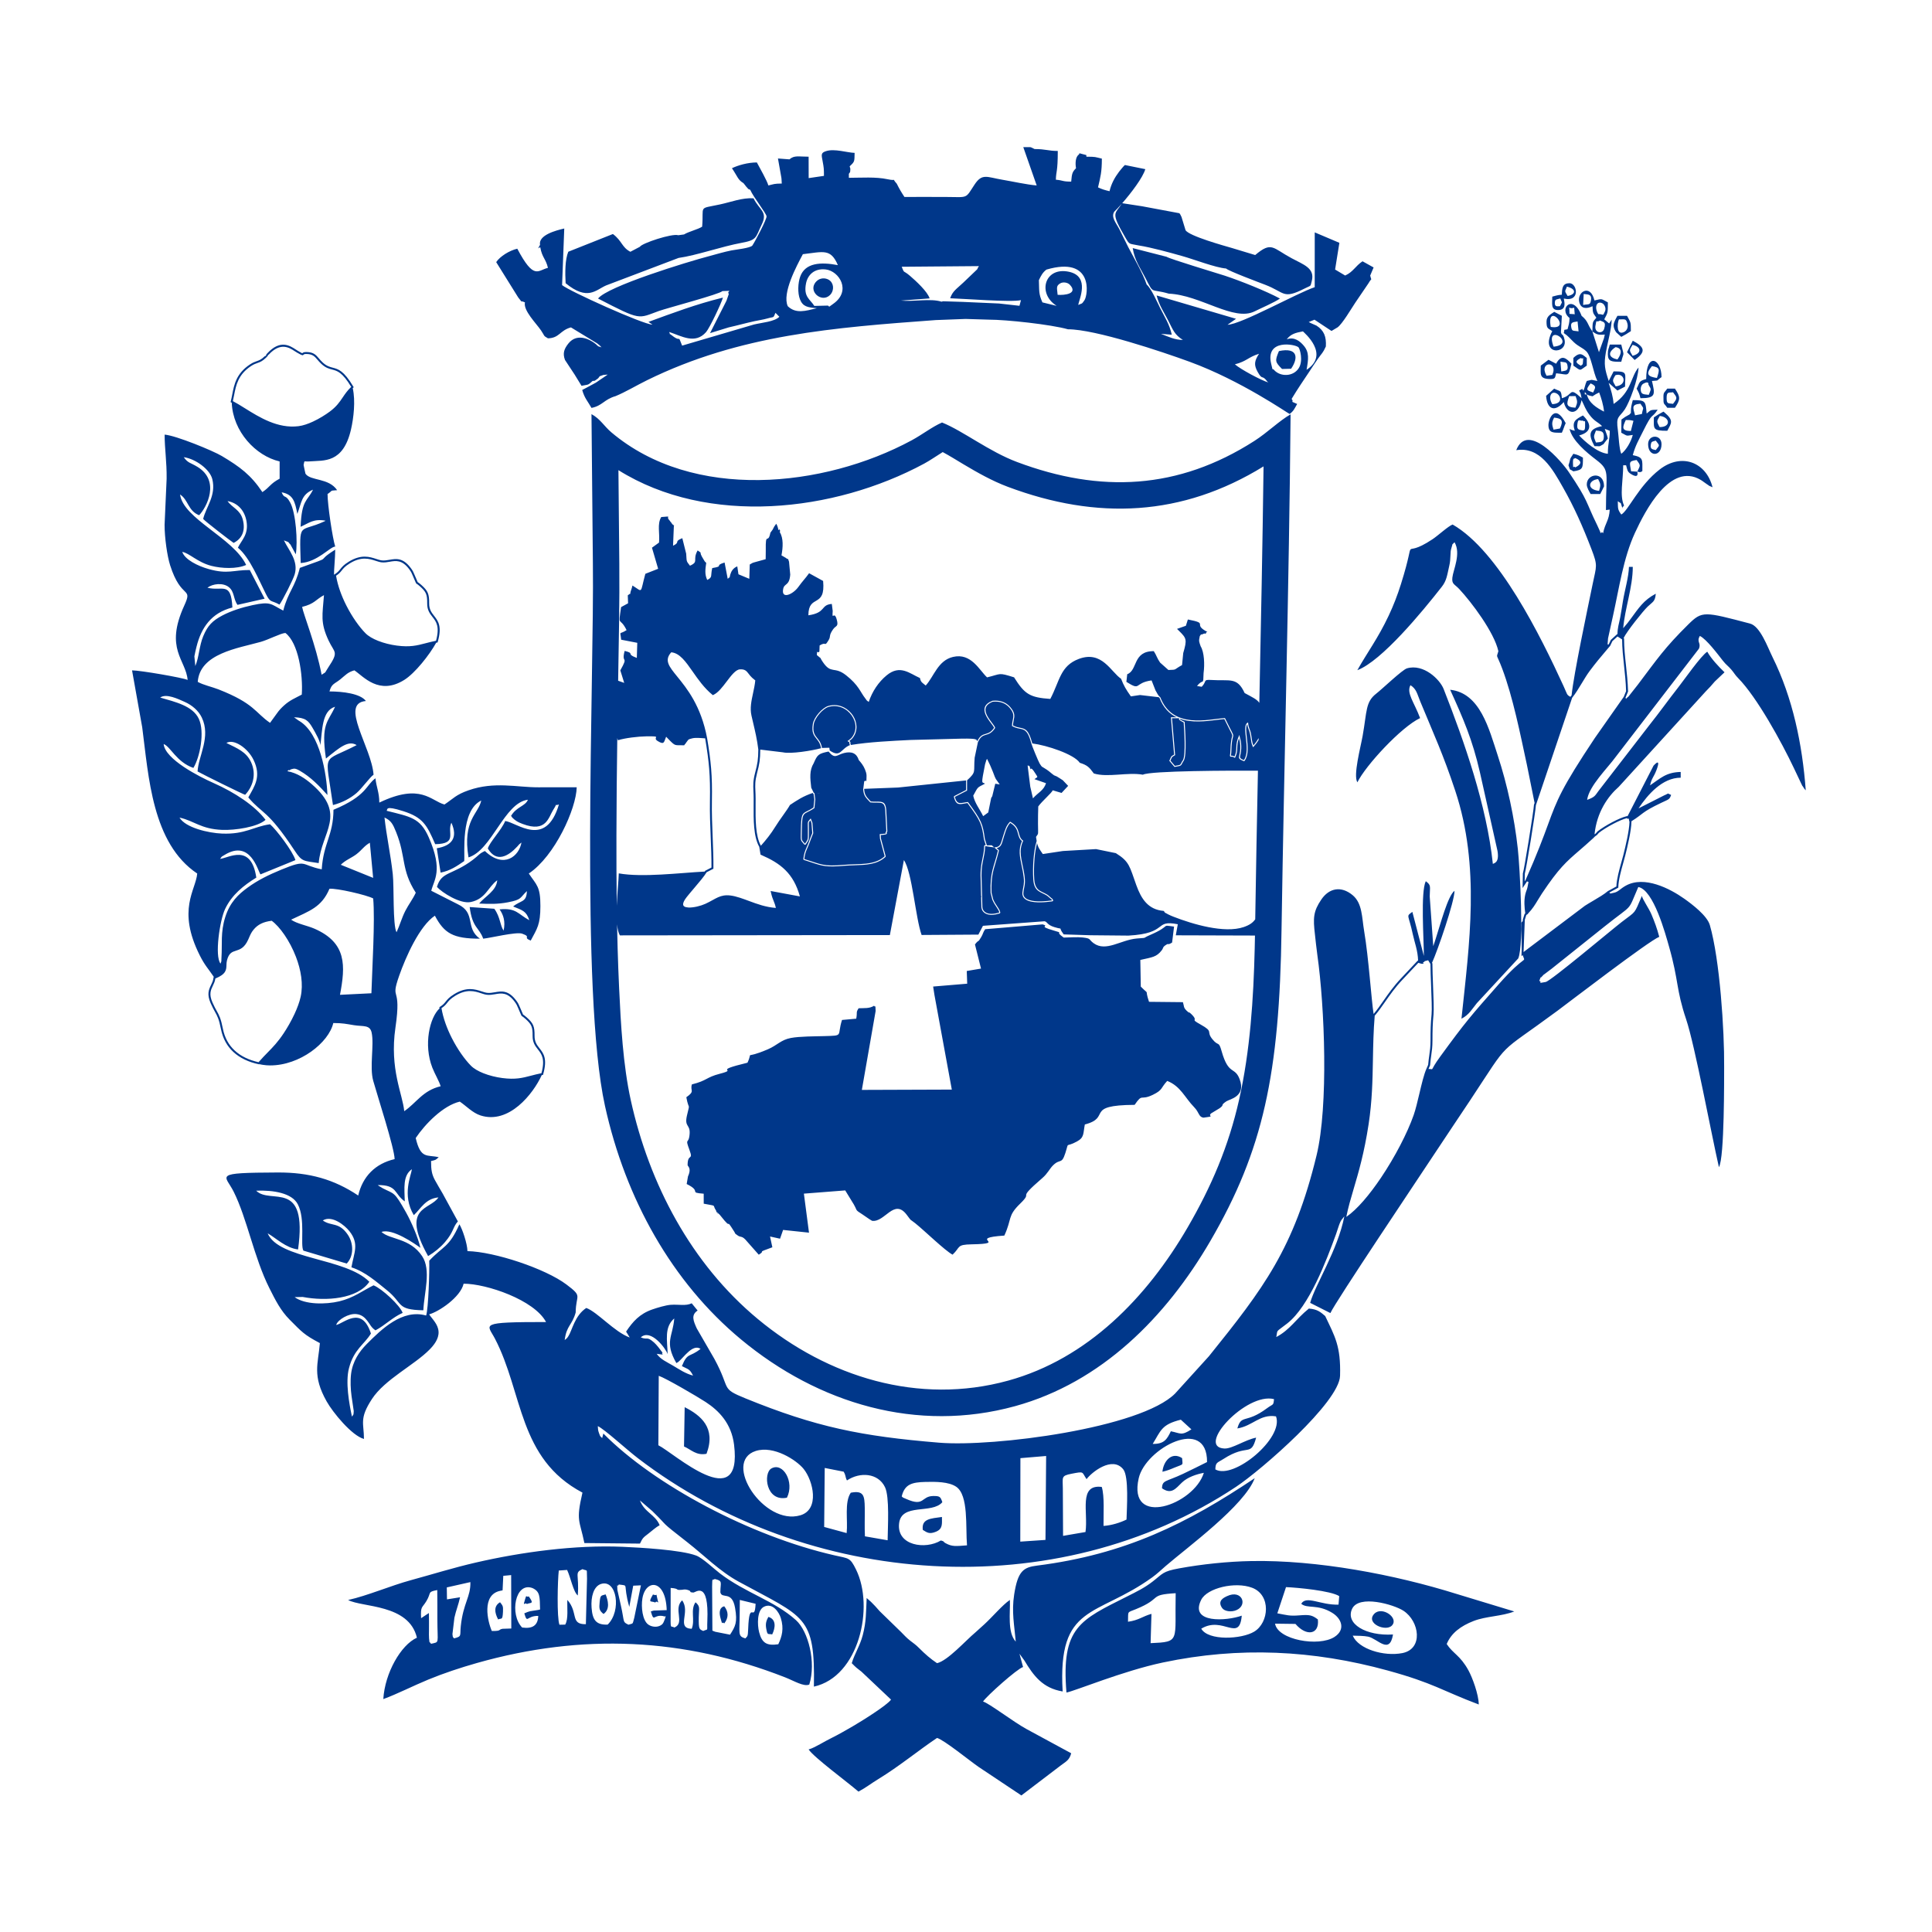<?xml version="1.0" encoding="UTF-8"?>
<!DOCTYPE svg PUBLIC "-//W3C//DTD SVG 1.1//EN" "http://www.w3.org/Graphics/SVG/1.1/DTD/svg11.dtd">
<!-- Creator: CorelDRAW -->
<svg xmlns="http://www.w3.org/2000/svg" xml:space="preserve" width="254mm" height="254mm" version="1.1" style="shape-rendering:geometricPrecision; text-rendering:geometricPrecision; image-rendering:optimizeQuality; fill-rule:evenodd; clip-rule:evenodd"
viewBox="0 0 25400 25400"
 xmlns:xlink="http://www.w3.org/1999/xlink"
 xmlns:xodm="http://www.corel.com/coreldraw/odm/2003">
 <defs>
  <style type="text/css">
   <![CDATA[
    .fil0 {fill:#00378A}
   ]]>
  </style>
 </defs>
 <g id="Camada_x0020_1">
  <path class="fil0" d="M12856.44 9757.88l-42.53 203.09c-16.85,193.03 26.75,182.34 -99.71,297.94l-0.17 135.06 -160.28 82.4c29.47,114.7 78.05,78.05 171.25,67.42 180.02,242.63 195.41,285.72 223,486.04l26.53 83.76c90.21,2.38 45.58,-12.49 96.88,27.83l-119.45 -17.76c-5.54,153.55 -49.03,209.2 -47.9,385.15l7.24 267.4 -54.86 -2018.33zm55.43 2038.47l3.5 130.64c4.19,57.41 65.78,119 222.49,69.73 -9.33,-47.16 -55.87,-84.09 -92.01,-168.59l-22.34 -88.91c-10.13,-277.75 42.98,-332.21 96.43,-557.3l-48.53 -40.5c89.81,-5.32 85.97,-57.52 116.56,-151.01 28.11,-86.19 38.75,-133.64 91.4,-188.05 156.38,87.33 84.16,191.5 173.29,250.83 -65.78,131.84 -20.36,250.94 7.01,400.42 31.84,174.03 5.66,181.55 -5.03,282.39 -17.87,168.09 377.85,101.12 378.08,101.01 -3.28,-4.98 -9.28,-18.16 -11.2,-14.03l-53.9 -46.43c-87.21,-55.14 -172.1,-50.45 -183.18,-215.54 -10.47,-155.98 2.94,-376.32 44.51,-504.25l-8.54 -54.3c36.93,-51.63 26.69,-23.24 26.07,-172.5 -0.34,-75.84 1.02,-152.02 3.5,-227.64 49.6,-69.73 176.35,-177.19 190.37,-212.14l116 34.5 86.53 -92.87 -70.07 -73.86c-1.13,-0.68 -41.85,-27.2 -44.51,-28.79 -60.86,-35.17 -0.11,-5.93 -70.92,-36.36 -40.78,-28.68 -51.13,-43.72 -94.4,-73.36 -66.62,-45.58 -60.4,-24.71 -95.18,-82.17 -16.97,-28.11 -103.44,-238.84 -109.55,-265.08 -66,-249.02 -127.42,-153.95 -253.83,-228.15 2.04,-100.9 54.92,-139.92 -32.63,-240.08 -53.5,-61.14 -125.84,-87.16 -219.21,-78.9 -227.42,86.98 15.89,282.44 31.33,344.09 -92.02,141.5 -161.24,40.21 -227.47,188.73l55.43 2038.47zm4055.38 -6349.04c-20.08,2271.99 -83.93,4513.78 -118.94,6774.06 -26.07,1897.75 -241.55,2901.29 -935.67,4093.61 -583.78,1002.75 -1433.2,1859.7 -2567.38,2171.72 -1287,353.99 -2583.28,-30.66 -3604.24,-878.27 -904.56,-751.07 -1517.01,-1842.27 -1787.52,-3069.38 -327.35,-1484.94 -140.49,-5629.41 -158.92,-7131.6l-18.39 -1962.91c115.95,62.61 166,159.21 261.69,239.8 1075.48,907.67 2788.86,729.13 3946.51,105.25 139.7,-75.22 270.34,-178.43 400.65,-234.93 276.05,110.79 616.75,380.96 987.14,519.81 1094.37,410.37 2118.04,364.05 3118.86,-277.47 174.14,-111.53 327.13,-265.14 476.21,-349.69zm-7670.99 4257.07c25.45,151.96 42.76,274.3 52.94,400.19 10.18,125.73 13.23,255.47 10.12,422.42 -2.94,161.13 3.57,320.79 9.96,477.05 5.65,139.36 11.25,276.06 9.9,409.47l-0.06 7.7 -89.25 46.09c-28.67,49.94 -102.19,136.36 -169.16,215.14 -35.52,41.74 -69.17,81.33 -92.75,111.36l0 0.06c-31.45,40.1 -45.58,69.84 -46.94,91.28 -0.96,14.76 4.92,25.17 15.55,32.18 12.56,8.2 31.45,12.39 53.84,13.52 67.47,3.45 162.83,-20.7 223.12,-48.3 36.02,-16.4 66.56,-33.26 94.33,-48.58 103.11,-57.01 169.16,-93.49 361.12,-30.83 40.94,13.35 79.69,27.71 118.43,42.08 108.98,40.44 217.85,80.82 352.85,91.4 -9.39,-42.93 -19.4,-67.65 -29.69,-92.98 -11.42,-28.06 -23.19,-56.9 -34.84,-110.97l-4.07 -18.77 384.53 71.2c-42.14,-152.87 -106.33,-261.29 -189.64,-344.54 -86.98,-87.04 -195.23,-146.99 -321.35,-201.8l-6.39 -2.77 -17.02 -102.87c-76.53,-135.23 -75,-359.48 -73.7,-550.64 0.17,-27.82 0.34,-54.97 0.28,-80.87 -0.05,-40.67 -1.58,-73.75 -2.88,-103.16 -3.56,-78.79 -5.94,-131.1 22.45,-240.08 15.95,-61.2 26.08,-104.29 32.35,-148.58 6.22,-44.11 8.71,-89.75 9.34,-155.81 -16.58,-133.08 -40.95,-236.41 -68.21,-352.24 -6.73,-28.78 -13.74,-58.31 -21.78,-93.82 -22.05,-96.83 -1.01,-194.5 20.93,-295.96 11.71,-54.58 23.75,-110.23 29.18,-167.13l-4.18 -3.22c-2.72,-2.15 -5.21,-4.02 -6.96,-5.49l-30.99 -26.24c-19.12,-17.65 -32.69,-35.29 -45.08,-51.58 -27.14,-35.46 -48.3,-62.95 -115.26,-58.31 -55.42,3.79 -113.17,79.86 -173.12,158.87 -55.08,72.62 -111.98,147.67 -175.1,176.74l-7.29 3.28 -6.22 -5.04c-108.37,-89.13 -187.04,-201.68 -257.85,-303.14 -92.64,-132.51 -171.48,-245.34 -283.06,-255.01 -94.51,105.76 -30.49,184.43 79.18,319.32 127.14,156.37 312.98,384.75 392.39,809.09l0.05 0.29zm27.32 402.23c-10.12,-125.33 -27.32,-246.87 -52.6,-398.05l-0.34 -1.64c-37.66,-0.51 -113,-12.72 -167.35,-0.68 -69.11,15.33 -52.26,22.63 -85.17,60.57 -2.55,2.95 -9.45,19.46 -11.26,15.33 -1.86,-4.18 -6.78,11.26 -11.14,16.01 -126.23,-2.72 -113.17,13.29 -192.52,-65.33l-45.47 -47.05c-29.92,71.03 -22.79,110.28 -109.49,57.74 -85.06,-51.41 77.48,-65.77 -153.78,-62.72 -101.4,1.3 -276.62,21.15 -370.56,51.41 -3.11,-10.01 -5.88,-19.51 -8.42,-28.67 -5.89,425.7 -10.35,851.29 -11.2,1276.99 -0.68,308.57 0.17,617.65 4.3,926.68 6.39,-168.99 24.99,-342.45 26.64,-424.91 311.56,55.71 802.93,-6.73 1130.11,-23.87 1.47,-2.43 2.77,-4.75 4.01,-6.9l1.87 -3.39 82.46 -42.65c1.02,-130.02 -4.47,-263.89 -10.01,-400.42 -6.39,-156.49 -12.9,-316.32 -9.96,-478.47 3.06,-165.65 0,-294.6 -10.12,-419.98zm671.61 -252.13c-0.57,67.3 -3.11,113.73 -9.5,158.81 -6.39,45.41 -16.74,89.3 -32.92,151.51 -27.43,105.14 -25.17,155.99 -21.66,232.62 1.3,29.3 2.83,62.33 2.88,104.18 0.06,26.01 -0.11,53.16 -0.28,80.93 -1.3,187.26 -2.77,406.81 69.45,536.32 63.91,-71.26 132.69,-156.43 189.02,-248.73 58.31,-95.52 157.9,-221.19 193.25,-287.19 91.34,-60.41 171.37,-115.38 299.86,-158.02l3.11 6.39c1.59,3.16 4.41,5.65 7.81,6.61l9.61 71.6c-0.51,11.71 -3.17,35.01 -5.77,58.31 -1.98,17.99 -4.01,35.86 -5.09,48.81 -32.23,21.78 -58.08,34.56 -78.5,44.8 -75.33,37.44 -84.21,41.85 -88,268.58l-0.57 30.37c-0.9,43.44 -1.3,64.65 2.83,80.77 4.36,16.79 12.33,25.73 27.94,43.09 3.96,4.41 8.54,9.56 14.76,16.8 0.79,0.9 1.64,1.64 2.66,2.32 5.88,4.01 13.8,2.43 17.76,-3.45l9.61 -14.31c16.69,-24.66 24.21,-35.8 27.89,-54.07 2.88,-14.31 2.77,-31.22 2.6,-62.21 -0.06,-16.91 -0.17,-38.35 0.17,-66.06 0.28,-24.04 -0.23,-41.62 -0.62,-55.08 -0.51,-17.48 -0.8,-27.66 1.13,-35.13 2.03,-7.8 7.63,-15.1 19.74,-28.78l13.91 36.36 10.52 131.89 -29.75 74.32c-17.31,50.9 -31.96,84.61 -44.17,112.77 -21.27,48.92 -35.46,81.78 -43.27,152.99 -0.62,6.05 3.06,11.82 9,13.63 40.6,12.55 73.35,23.47 102.31,33.08 137.77,45.87 191.27,63.63 424,43.38 46.72,-4.07 92.41,-5.6 137.32,-7.07 152.59,-4.81 296.19,-9.44 405.06,-108.19 3.73,-3.17 5.54,-8.2 4.18,-13.24l-61.47 -230.18 -2.95 -45.53c69.29,-6.16 81.9,-10.35 80.71,-24.32 -0.34,-4.07 -1.81,-6.39 -3.62,-8.88l-0.51 -0.85c-0.11,-0.11 -0.22,-0.22 5.09,-4.29 3.28,-2.55 5.26,-6.62 5.04,-10.98 -2.55,-41.62 -4.53,-85.28 -6.51,-128.78 -2.37,-52.14 -4.75,-104.29 -7.86,-149.87 -7.75,-111.81 -51.24,-111.47 -127.82,-110.85 -22,0.11 -47.05,0.34 -75.33,-2.83 -5.54,-6.05 -11.03,-11.76 -16.23,-17.25 -39.82,-41.51 -66,-68.88 -71.04,-145.07 0.68,-1.13 1.25,-2.43 1.53,-3.78l444.82 -17.2 894.04 -93.26 -0.11 125.84 -153.38 78.78c-5.71,3 -8.26,9.56 -6.34,15.5 26.98,103.84 67.81,96.37 137.89,83.59 12.16,-2.32 25.28,-4.7 39.76,-6.56 86.59,116.9 133.92,186.47 162.77,250.49 1.75,4.01 3.45,7.8 5.09,11.7l0.17 0.51c25.22,60.18 35.29,118.72 48.07,211.41 0.11,0.68 0.28,1.42 0.45,2.09l24.83 78.33 -6.73 -1.01c-7.01,-1.02 -13.52,3.84 -14.59,10.91 -0.11,0.68 -0.11,1.47 -0.11,2.26 -2.55,68.32 -12.79,117.3 -23.14,166.62 -4.58,21.94 -9.22,43.89 -13.17,67.75 -0.63,3.74 -1.25,7.53 -1.81,11.32 -6,38.79 -10.13,82.85 -9.79,139.12l7.3 267.57c0.05,4.13 2.09,7.75 5.14,9.96 -2.88,2.43 -4.69,6.11 -4.63,10.23l3.56 131.22c0.57,7.57 1.98,15.15 4.3,22.67 7.01,22.23 22.11,43.1 47,57.58 23.86,13.91 56.78,21.77 100.16,18.72 25.39,-1.87 54.52,-7.52 87.6,-17.87 6.34,-1.98 10.07,-8.43 8.83,-14.76 -5.26,-26.59 -20.36,-48.87 -38.91,-76.47 -16.69,-24.66 -36.37,-53.95 -53.51,-93.71l-21.77 -86.82c-7.01,-196.36 18.1,-279.67 52.37,-393.46 13.63,-45.41 28.73,-95.47 43.78,-158.92 1.24,-5.15 -0.85,-10.35 -4.81,-13.29l-25.45 -21.27c56.38,-12.27 67.19,-50 84.61,-111.25 3.9,-13.74 8.2,-28.84 13.34,-44.73l9.28 -28.79c20.25,-63.29 33.31,-103.84 72.39,-147.05 77.26,46.15 90.44,97.05 102.26,142.47 9.38,36.25 18.04,69.45 52.37,96.31 -50.11,108.65 -29.02,208.02 -4.81,322.21 5.32,25 10.75,50.78 15.44,76.46 22.74,124.26 15.33,161.64 5.65,210.79 -3.78,19.06 -7.86,39.7 -10.85,67.92 -1.76,16.46 0.05,31.11 4.75,44 9.61,26.53 30.99,45.25 59.27,58.14 26.64,12.22 59.44,19.29 94,22.91 108.36,11.54 237.25,-10.63 237.36,-10.69 6.62,-2.43 10.01,-9.9 7.52,-16.46 -0.39,-0.96 -0.84,-1.92 -1.41,-2.71 -0.51,-0.74 -1.36,-2.38 -2.32,-4.02l-0.56 -0.96c-3.23,-5.6 -6.9,-11.76 -12.16,-14.14l-0.12 -0.06c-0.84,-0.39 -1.75,-0.73 -2.54,-0.96l-49.6 -42.81c-0.51,-0.4 -1.02,-0.79 -1.59,-1.13 -20.02,-12.73 -39.58,-22.12 -58.25,-31.22 -60.63,-29.18 -110.85,-53.45 -118.99,-174.31 -5.43,-81.61 -4.36,-181.09 4.01,-275.6 6.51,-73.86 17.42,-144.56 33.03,-200.83 15.22,64.98 41.97,93.66 75.67,144.05l263.39 -39.76 436.1 -25.22 260.67 53.27c180.65,112.61 179.46,172.16 269.61,422.2 64.81,179.62 155.3,320.56 358.96,337.24 41.29,42.76 -32.52,-6.61 60.74,46.15 16.97,9.62 55.37,25 71.44,31.22 244.43,95.36 666.46,222.21 920.68,134.78 81.84,-28.17 120.46,-59.61 151.06,-101.69 9.96,-651.25 22.45,-1302.5 35.63,-1953.75 -339.85,-2.94 -1419.34,0.12 -1512.38,52.37 -201.11,-36.36 -460.03,40.5 -645.36,-16.17 -60.8,-83.14 -83.99,-107.97 -184.6,-140.49 -75.68,-112.6 -434.13,-230.63 -623.88,-254.22 -0.56,-1.87 -0.96,-3.28 -1.24,-4.41l-0.17 -0.74c-47.4,-178.54 -93.72,-187.88 -161.92,-201.56 -26.41,-5.21 -56.39,-11.26 -91.17,-30.32 1.19,-25.11 5.54,-46.43 9.56,-66 11.65,-56.67 20.47,-99.65 -45.64,-175.15 -28.17,-32.3 -61.37,-55.26 -99.94,-69.17 -38.29,-13.75 -81.5,-18.38 -129.97,-14.14 -1.47,0.11 -2.82,0.45 -4.13,1.02 -109.04,42.02 -118.31,107.68 -92.97,173.79 16.85,44.17 49.71,87.61 76.91,123.69 17.7,23.36 32.92,43.55 38.4,56.56 -40.55,60.12 -76.4,70.64 -109.43,80.31 -40.21,11.71 -76.86,22.57 -112.38,98.18 -10.41,-23.24 7.3,-37.95 -197.78,-35.35l-680.26 17.59c-248.91,12.5 -543.23,26.19 -783.42,65.72 -0.11,-0.79 -0.34,-1.64 -0.68,-2.43 -7.86,-20.76 -6.62,-24.04 -6.11,-25.39 1.7,-4.53 2.66,-7.13 -0.85,-12.96l0 0c-2.03,-3.39 -4.18,-4.75 -9.27,-7.74l-4.24 -2.49c6.22,-4.81 10.8,-9.16 14.93,-13.01 4.58,-4.41 8.48,-8.2 13.63,-10.86 1.58,-0.79 2.88,-1.87 3.96,-3.17 45.07,-48.97 63.85,-106.83 62.32,-164.41 -1.3,-50.27 -18.1,-100.21 -46.32,-143.76 -28.16,-43.38 -67.75,-80.43 -114.69,-105.14 -60.86,-32.01 -134.04,-43.38 -210.79,-20.93l-0.68 0.23c-39.7,11.93 -86.93,49.66 -125.55,94.96 -38.46,44.96 -69.06,98.01 -75.96,141.28 -17.98,112.2 13.46,151.12 48.64,194.49 23.58,29.24 49.03,60.69 59.27,122.62 0.11,0.45 0.23,0.96 0.34,1.41 -116.56,32.01 -398.5,77.77 -501.77,53.9l-297.43 -35.91zm-4191.01 3399.95c21.89,132 72.56,268.19 135.34,391.88 76.07,149.93 169.73,281.2 251,363.77 38.74,39.42 97.73,73.07 165.43,99.99 76.91,30.49 164.8,51.98 247.04,62.78 173.4,22.85 265.47,-1.24 377.74,-30.65 41.51,-10.86 85.79,-22.46 137.49,-32.69 51.58,-187.54 2.43,-250.49 -45.76,-312.2 -35.86,-45.92 -71.2,-91.16 -70.3,-179.9 0.57,-58.71 -3,-96.66 -16.63,-128.44 -13.51,-31.62 -37.61,-58.31 -77.99,-94.56 -25.11,-22.46 -36.02,-29.19 -41.68,-32.58 -4.3,-2.66 -6.62,-4.07 -9.44,-7.75l0 -0.06c-2.61,-3.45 -4.02,-7.01 -7.13,-14.81 -3.34,-8.49 -9.11,-22.91 -21.1,-49.09 -7.63,-16.58 -13.06,-29.64 -17.81,-41.18 -10.8,-26.13 -18.16,-43.83 -40.04,-73.92 -96.6,-132.9 -179.29,-118.6 -260.9,-104.34 -35.23,5.99 -70.3,12.1 -106.95,7.86 -24.77,-2.94 -50.28,-11.2 -78.1,-20.36 -82.29,-26.75 -186.41,-60.69 -339.34,33.42 -63.23,38.97 -84.95,66.34 -105.42,92.13 -17.99,22.8 -35.12,44.34 -75.45,70.7zm-25.39 3.45l-1.25 -7.81 -1.3 -8.31 7.19 -4.47c41.79,-26.18 58.47,-47.22 76.12,-69.45 21.77,-27.43 44.91,-56.67 112.04,-98.01 163.11,-100.39 273.51,-64.42 360.72,-36.03 26.58,8.65 50.9,16.63 73.12,19.17 33.03,3.85 66.29,-1.86 99.66,-7.63 89.47,-15.55 180.02,-31.28 286.06,114.58 23.53,32.3 31.39,51.3 42.93,79.24 4.75,11.42 10.06,24.37 17.42,40.27 12.15,26.58 18.09,41.57 21.6,50.45 2.15,5.37 3.22,7.97 3.68,8.65 0.11,0.11 0.84,0.39 2.48,1.41 6.23,3.79 18.33,11.2 45.36,35.46 43.27,38.74 69.23,67.81 84.55,103.44 15.22,35.52 19.23,76.36 18.61,138.79 -0.85,79.75 31.79,121.49 64.87,163.91 52.83,67.64 106.72,136.64 48.13,342.61l-2.15 7.58 -7.8 1.42 -8.77 1.75c-111.53,245.46 -431.19,650.74 -805.19,529.65 -104.92,-33.93 -187.83,-125.38 -271.93,-181.66 -219.1,51.02 -456.92,295.62 -579.59,478.7 65.66,281.65 149.54,216.38 302.41,252.01 -44.06,38.29 -31.28,34.16 -100.78,50.45 0,118.15 10.63,175.95 51.12,251.17 27.6,51.13 68.66,119.28 101.35,175.83l200.27 366.89c-67.59,74.31 -52.77,136.47 -169.16,271.58 -62.21,72.22 -138.11,133.81 -222.33,184.32 -366.93,-657.25 25.68,-603.01 135.8,-771.38 -171.77,15.61 -231.49,149.03 -323.85,233.19 -158.86,-266.78 -33.76,-523.04 -25.11,-604.2 -122.1,83.88 -97.33,251.17 -93.65,423.1 -142.24,-99.54 -94.11,-217.74 -355.12,-214.23 6.67,6.1 15.78,11.42 22.45,15.38l43.49 26.52c153.16,79.07 149.42,36.77 307.39,320.34 69.9,125.61 155.98,323.33 187.42,462.29 -72.56,-53.27 -369.25,-259.99 -511.44,-208.52 110.91,103.21 373.73,76.8 534.24,318.07 122.33,183.92 25.79,483.45 15.83,711.94 -363.83,-7.47 -258.63,-88.91 -484.23,-268.19 -130.88,-104.18 -275.43,-236.47 -461.22,-296.76 34.16,-193.31 105.65,-308.51 -26.47,-475.3 -60.74,-76.69 -229.68,-214.18 -349.97,-140.94 113.62,81.39 211.52,15.27 328.59,187.32 77.77,114.24 80.48,281.71 -14.25,379.44l-569.3 -169.9c-43.38,-73.07 29.07,-410.88 -73.24,-609 -76.69,-148.52 -320.9,-187.82 -547.69,-179.23 188.27,189.86 680.15,-167.91 550.74,772.85 -163.22,-20.82 -286.74,-147.9 -399.85,-212.32 147.05,345.17 1024.86,319.83 1336.94,637.23 -154.91,225.54 -566.64,258.57 -875.55,199.53l-106.67 1.98c133.76,100.27 408.28,98.46 588.87,54.91 188.78,-45.58 304.39,-139.35 448.66,-209.88 110.23,43.44 347.65,263.27 382.66,362.3 -132,57.63 -229.79,162.15 -357.49,229.62 -59.56,-40.89 -67.42,-75.84 -108.31,-127.08 -32.63,-41 -72.33,-80.03 -145.46,-87.21 -95.81,-9.39 -240.2,70.98 -263.04,143.26 95.18,-15.05 336.17,-265.03 457.14,112.88 -85.96,143.66 -223.91,205.25 -288.72,456.25 -47.73,184.77 2.15,461.84 39.19,636.09 25.4,-38.24 19.01,-12.84 23.65,-73.81l-28.79 -195.29c-12.44,-91.06 -17.37,-201.11 -6.22,-292.34 20.19,-164.81 106.94,-293.25 206.31,-393.01 193.99,-194.61 468.12,-463.76 780.37,-374.63 30.26,-89.59 45.64,-596.22 40.95,-720.81 181.43,-194.33 261.69,-171.94 396.23,-478.7 38.57,59.84 104.01,253.66 106.22,352.69 356.25,7.92 1024.01,230.3 1300.46,438.25 221.02,166.34 124.42,126.58 122.44,368.19 -46.32,169.1 -120.41,169.38 -144.73,363.32 23.76,-22.57 22.74,-12.05 47.74,-50 51.01,-77.54 83.47,-271.98 236.35,-372.42 147.84,54.29 367.73,313.94 571.16,388.6 -18.15,-29.75 -35.01,-58.88 -47.73,-77.6 87.94,-132.23 178.32,-233.69 344.31,-291.38 68.66,-23.81 176.01,-55.88 241.5,-60.91 104.97,-7.92 198.91,18.15 276.67,-19.91l77.77 95.07c-89.81,58.94 -55.31,137.27 -11.09,235.28l230.81 399.4c224.3,411.22 71.77,382.89 411.34,521.06 924.24,376.32 1519.9,496.96 2543.06,581.57 718.49,59.44 2655.22,-191.28 3104.44,-647.35l443.46 -488.93c717.2,-890.82 1117.84,-1414.76 1415.33,-2641.59 157.74,-650.23 106.61,-1955.61 10.41,-2632.14 -13.07,-91.9 -23.64,-201 -31.79,-270.9 -25.5,-218.03 -22,-304.45 84.44,-460.82 102.82,-151.18 260.73,-180.25 409.36,-57.8 130.64,107.51 121.93,290.41 153.49,476.43 59.33,349.35 94.68,906.15 124.03,1086.84 1.53,-1.69 3.11,-3.5 4.3,-4.97 40.78,-47.91 80.42,-104.69 123.18,-165.88 64.76,-92.59 136.58,-195.35 229.84,-293.81l222.38 -236.64 5.15 1.53c-3,-132.17 -46.66,-240.82 -69.17,-346.41 -57.8,-271.58 -93.99,-231.82 -6.28,-296.19l151.24 579.65c0,-221.87 -44.4,-837.77 25.16,-982.78 74.32,54.41 53.34,68.04 51.81,200.21l46.6 654.13c17.08,-47.62 19.63,-60.91 37.1,-114.02 54.64,-165.71 154.52,-549.89 242.46,-614.26 0,139.59 -221.25,784.73 -295.96,946.87l5.15 8.49 0 3.5c0,72.68 4.13,178.38 8.31,285.61 6.22,157.57 12.5,318.59 6.22,382.5 -5.94,60.62 -9.39,113.11 -11.31,166.95 -1.92,52.82 -2.43,108.25 -2.43,174.87l0 0c0,82.52 -7.69,136.47 -16.12,195.41 -5.37,37.78 -11.08,77.54 -15.16,128.44l-0.17 2.09c-6.73,15.33 -13.46,32.52 -20.7,47.62 86.93,-2.38 -0.9,49.66 154.46,-163.34 331.87,-455.16 399.8,-532.08 765.15,-946.36 374.97,-425.3 356.93,-267.51 318.64,-386.73l-16.29 12.22 3.62 -92.98 -5.31 -262.93c5.82,-101.24 -8.82,-73.41 19.51,-104.18l0.79 -20.81 21.83 -70.87 3.11 -2.49c0.8,-0.68 2.55,-2.88 4.25,-5.14 0.79,-1.02 1.58,-1.93 2.31,-2.89 -11.14,-82.29 -17.59,-161.64 -0.56,-244.44 8.59,-41.79 25.05,-68.88 30.48,-100.95 18.16,-107.06 18.61,-48.13 -5.71,-75.9l-59.55 89.81c1.3,-65.26 2.71,-130.53 3.96,-195.85l1.24 -2.43c6.39,-12.78 42.3,-221.25 76.8,-434.36 34.22,-211.29 66.8,-426.32 67.64,-460.25l0.06 -1.93 8.37 -24.66 -101.23 -501.88c-87.95,-407.94 -183.76,-889.41 -324.3,-1263.24 -78.44,-208.58 -78.67,-131.33 -50.62,-229.57 -54.18,-247.66 -354.04,-645.82 -515.11,-817.69 -61.93,-66.06 -99.54,-62.27 -89.87,-150.22 11.31,-103.38 116.9,-314.62 28.5,-464.66 -42.53,48.41 -15.95,-3.91 -39.76,72.05 -13.4,42.64 -10.8,54.35 -13.74,98.8 -4.41,67.31 -2.38,80.54 -16.12,140.72 -28.62,125.04 -33.93,192.34 -97.96,274.13 -257.1,328.42 -788.73,974.63 -1110.43,1096.63 130.37,-232.96 271.31,-418.18 411.06,-714.48 64.53,-136.7 116.16,-270.17 162.43,-417.33 228.26,-725.79 -29.07,-294.55 415.18,-590.06 76.24,-50.67 205.81,-171.99 264.17,-193.42 606.63,347.77 1157.55,1468.6 1457.47,2121.89 53.95,117.58 39.25,114.18 90.99,143.65l0.17 -0.4 1.53 -1.92c4.58,-5.54 9.22,-11.37 13.8,-17.42 31.11,-293.92 205.13,-1112.97 276.85,-1462.32 50.1,-244.27 70.63,-236.24 -16.24,-462.07 -115.2,-299.58 -225.66,-548.88 -374.85,-811.25 -134.21,-236.01 -298.79,-539.15 -613.47,-487.46 150.33,-382.71 603.34,158.02 689.42,285.39 266.33,393.97 218.08,381.92 376.05,702.54 51.58,104.86 41.45,119.62 59.66,88.23 2.61,-4.52 10.35,11.59 16.29,16.68 29.86,-143.48 79.24,-164.18 87.89,-311.51l-49.71 5.83c0,-496.34 57.86,-518.4 -129.06,-661.15 -125.39,-95.75 -313.38,-250.15 -349.69,-406.19 33.7,18.89 26.24,11.99 69.11,25.17 -40.61,-122.22 10.07,-150.16 107.23,-201.57 102.88,97.56 133.98,214.07 -50.39,262.88 73.86,79.4 242.63,229.84 377.97,241.04 0,-147.22 25.22,-176 25.22,-302.35l-65.55 -25.17c13.57,46.32 25.96,64.25 40.33,125.95l-33.15 42.42c-42.58,49.32 2.66,15.05 -36.31,39.31 -51.69,32.18 -34.27,17.47 -106.94,19.11 -79.18,-149.76 -82.01,-226.34 100.84,-263.44 -65.21,-61.76 -98.81,-58.93 -166.85,-149.36 -52.42,-69.68 -66,-118.66 -103.15,-191.95 -42.42,208.29 -194.33,195.28 -233.98,25.16 -116.11,133.59 -218.76,101.69 -232.39,-81.16l106.38 -95.18c80.71,42.59 91.06,8.99 100.79,125.95 155.47,-41.46 87.15,-159.71 259.2,0 -14.71,-72.17 -8.15,-51.92 -32.41,-100.78 72.5,-40.78 28.33,-13.46 56.72,0 22.57,-47.4 20.08,-76.01 44.12,-125.95 96.71,-20.53 30.65,-18.22 139.52,0 -59.49,-121.32 -79.46,-329.67 -149.36,-393.41 -52.77,-48.19 -98.35,-57.75 -160.62,-116.56 -55.31,-52.32 -69.91,-78.45 -131.95,-120.07 16.23,-61.2 -11.25,-33.94 49.6,-50.34 14.65,-59.1 24.21,-72.05 26.02,-147.72 -152.25,-119.79 46.2,-330.07 158.52,-28.68 90.38,74.6 74.32,113.17 141.96,205.53l86.36 273.05 66.12 -184.03 10.74 -47.96c-93.26,8.54 -111.53,-4.47 -163.22,-41.06 3.56,-131.21 -0.79,-119.28 52.26,-180.3 -38.8,-57.97 -48.13,-50.62 -50.39,-151.24 -77.54,37.16 -153.38,36.37 -174.87,-55.31 -31.34,-133.76 147.61,-245.57 200.04,-20.25 106.66,-24.88 83.19,-24.2 176.4,25.17 0,144.11 -0.29,132.17 -47.23,222.83l63.8 54.35 33.82 -50.44c-2.77,124.87 -53.96,301.16 -76.52,428.69 -28.73,162.66 -12.11,227.31 37.32,377.75l64.42 -126.01c190.71,0 151.18,18.72 150.44,200.21l-100.05 51.75 -114.81 -100.79c30.54,96.26 56.05,176.29 64.42,277.19 237.65,-159.15 223.46,-359.02 327.58,-478.81 -3.28,147.1 -117.92,457.03 -180.53,550.24 -75.56,112.26 -118.15,83.14 -91.06,273.22 9.67,67.87 17.2,252.92 44.8,310.44 63.45,-46.43 128.72,-158.75 151.23,-247.89 -95.53,12.73 -60.52,18.72 -151.23,-29.29l2.26 -173.35 48.13 -33.71c3.45,-1.86 40.32,-22.79 45.41,-25.9 2.94,-1.87 12.9,-3.05 15.16,-10.69 2.26,-7.75 9.95,-7.69 15.04,-11.42 0,-95.41 8.6,-102.03 25.23,-173.23 170.4,0 167.69,13.51 182.11,176.34 59.16,-46.49 38.85,-47.96 145.41,-50.39 -89.7,134.09 -57.01,10.29 -193.26,285.55 -56.95,115.09 -99.48,183.3 -134.26,311.91 141.33,29.07 125.95,56.73 125.95,208.92 -33.2,27.77 -49.49,6.56 -67.08,8.31 39.88,-85.11 48.92,-77.31 -8.54,-153.15 -109.83,15.72 -90.88,31.73 -72.62,148.18l81.16 4.97c-0.45,1.13 33.77,105.42 -88.4,27.38 -44.22,-28.34 -42.3,-55.43 -58.36,-111.25l-38.12 0c0,198.23 -49.66,396.63 10.86,529.14 -39.76,44 -20.64,34.22 -21.27,35.8 -34.67,-101.29 -0.22,-45.41 -60.68,-93.09 3.67,96.09 -5.21,104.91 45.87,175.5 90.77,-48.13 229.33,-380.74 506.69,-593.79 287.36,-220.68 610.52,-93.94 692.93,235.22 -85.69,-38.4 -10.41,-0.06 -81.22,-45.19 -26.69,-17.02 -45.36,-34.39 -74.94,-51.92 -400.25,-237.03 -730.48,408.51 -863.67,696.38 -153.21,331.36 -207.96,728.22 -289.85,1095.84l-64.08 291.83c-7.69,123.01 -11.6,67.93 7.75,80.59l28.5 -60 84.67 -77.43 2.94 1.75c1.75,-90.66 18.43,-128.55 35.85,-219.26 14.37,-75.23 26.25,-155.08 36.14,-215.82 23.19,-141.96 76.18,-318.81 79.07,-450.14l50.45 0c0,268.7 -104.41,546.85 -126.01,806.44l57.57 -68.43c22.4,-28.17 25.4,-33.37 43.33,-57.46 101.68,-137.04 165.37,-241.95 327.46,-327.69 -8.77,105.25 -38.86,104.68 -107.12,170.06 -59.21,56.62 -274.81,325.71 -316.15,413.43l1.07 0.74 5.32 3.84 0 6.51c0,117.3 12.22,229.9 24.94,347.2 11.65,107.34 23.7,218.76 27.38,341.6l0.05 2.77c-11.42,27.6 -22.85,55.2 -34.38,82.8l-0.63 1.02c31.9,22.45 -18.21,25.5 40.1,-17.14l121.99 -154.91c258.69,-342.11 351.11,-484.35 665.62,-794.84 181.2,-178.84 208.01,-169.05 811.02,-10.3 134.77,35.46 231.37,311.29 294.66,438.83 267.4,539.26 392.22,1147.02 437.8,1753.25 -22.68,-25.34 -11.03,-8.26 -38.46,-51.36 -40.1,-63.11 25.17,49.26 -19.96,-34.89l-96.77 -204.17c-162.37,-343.02 -485.88,-932.96 -732.8,-1184.07 -45.25,-45.98 -49.6,-64.36 -90.55,-112.32 -42.25,-49.6 -67.53,-61.59 -110.51,-116.22 -67.42,-85.8 -214.46,-282.95 -303.09,-326.67 -48.01,81.49 20.59,89.13 -12.5,168.03l-1094.25 1422.51c-107.46,148.34 -350.82,382.32 -375.31,564.66 104.74,-38.91 100.9,-52.32 148.91,-116.28l669.24 -866.34c130.02,-162.43 248.84,-330.4 382.15,-499.79 76.18,-96.82 297.83,-414.78 379.21,-465.46 50.9,91.06 145.58,192.58 226.74,270.57l-127.54 120.97c-49.77,57.86 -65.04,76.02 -120.47,131.72l-1142.32 1252.9c-143.77,126.12 -289.06,334.14 -318.59,624.55 2.89,-1.92 5.04,-3.05 7.02,-4.12 4.97,-2.72 8.2,-4.42 30.93,-32.24l0.91 -1.13 1.02 -0.79c42.58,-34.33 118.37,-82.07 196.47,-123.02 66.57,-34.72 135.06,-64.7 186.53,-77.14l6.39 -1.64 4.07 3.51 342.39 -665.95c114.02,-124.15 39.14,65.88 13.12,115.54 -33.31,63.51 -42.98,73.64 -59.27,143.6 134.72,-90.27 207.73,-172.05 403.19,-176.46l0 75.62c-241.78,0 -433.11,222.09 -554.36,403.19l335.94 -170.29c75.05,-30.77 29.47,-32.13 92.42,-6.11 -22.12,61.14 -26.76,54.63 -125.39,101.46 -272.49,129.29 -231.03,142.3 -397.25,244.95l0.11 0.28 0.96 2.38 -0.05 2.48c-1.02,58.82 -14.09,140.94 -30.66,223.12 -16.57,82.57 -36.42,164.41 -51.3,223.45 -6.84,27.21 -15.55,58.31 -24.88,91.46 -28.96,103.04 -63.63,226.45 -65.61,321.75l-0.17 7.4 -118.65 64.54c26.64,20.07 -1.25,13.91 58.87,3.05 58.94,-10.63 84.67,-52.99 157.8,-93.49 243.98,-135.17 578.46,36.42 769.22,171.42 105.59,74.66 300.26,223.35 335.95,346.24 130.87,451.32 192.35,1385.53 188.16,1867.61 -1.13,128.1 5.83,1194.93 -68.71,1315.45 -101.86,-446.12 -315.87,-1601.62 -431.25,-1944.92 -134.04,-398.72 -95.35,-499.73 -223.34,-950.49 -47.96,-168.76 -204.17,-751.47 -405.4,-787.78 -148.06,339.06 -51.07,205.98 -437.57,514.05l-700.4 559.4c-27.94,21.38 -66.85,49.43 -85.91,64.87 -28.96,23.41 -9.73,0.56 -43.15,38.68 -49.6,56.78 7.46,-52.99 -34.16,56.84 53.33,27.04 -50.34,36.76 83.19,14.93 65.55,-10.8 853.1,-675.06 1000.54,-789.02 195.35,-150.95 156.95,-91.96 264.86,-342.84 4.75,38.85 92.64,165.31 124.2,239.57 42.13,99.2 75.67,190.2 103.95,298.56 -132.4,49.83 -1201.77,871.14 -1339.32,972.77 -822.67,607.7 -600.69,350.99 -1145.15,1173.83 -154.12,232.96 -310.9,463.32 -464.45,696.95 -200.77,305.52 -1316.07,1966.13 -1374.6,2102.94l-265.93 -134.38c65.89,-238.78 361.56,-689.65 449.57,-1137.63l-38.35 47.79c-3.34,5.2 -7.13,11.59 -10.18,17.19 -9.16,16.74 -16.17,37.27 -22.9,55.43 -15.16,41.28 -25.17,78.84 -37.73,113.28 -127.59,350.48 -353.65,948.62 -641.18,1174.06 -160.34,125.61 -123.12,73.58 -144.44,179.28 184.09,-98.18 252.41,-231.94 428.24,-374.23 115.09,8.31 156.15,48.8 214.75,98.24 124.48,264.11 207.05,392.38 195.34,785.73 -10.29,347.43 -1035.09,1238.76 -1367.76,1459.62 -2369.83,1572.78 -5638.29,1327.83 -7863.11,-376.11 -155.13,-118.82 -436.33,-379.15 -527.56,-422.08 3.57,42.08 1.25,52.83 16.06,92.42 21.44,57.63 9.56,30.03 41.18,64.92l15.78 -60.06c670.81,678.79 1936.55,1349.5 3035.27,1600.72 194.22,44.34 207,25.68 287.03,188.28 242.23,492.26 39.19,1407.86 -554.26,1538.45 16.35,-935.84 -117.47,-904.57 -989.23,-1380.1 -249.92,-136.24 -454.09,-345.44 -669.91,-514.09 -398.33,-311.4 -222.83,-177.82 -466.31,-414.45l-162.09 -139.53c61.25,160.17 200.89,183.64 259.71,325.88 -57.97,32.81 -86.08,63.12 -148.07,110.51 -70.18,53.85 -74.93,56.67 -110.96,131.56l-730.71 -7.36c-61.87,-305.63 -113.74,-282.95 -25.22,-663.01 -847.11,-448.38 -778.34,-1309.9 -1150.82,-2024.61 -100.61,-193.14 -229.28,-218.08 672.06,-218.08 -153.21,-289.63 -781.15,-504.03 -1083.51,-504.03 -41.68,179.06 -327.68,369.59 -453.58,403.19 43.49,64.98 119.05,130.14 124.03,229 4.81,95.52 -64.36,178.71 -116.56,231.99 -202.76,206.88 -590.06,392.9 -759.27,651.93 -170.13,260.27 -104.92,318.3 -104.92,525.01 -159.26,-42.53 -408.22,-347.14 -490.12,-492.61 -192.29,-341.54 -112.26,-493.11 -89.47,-767.35 -208.41,-110.23 -237.25,-147.16 -397.36,-308.18 -118.32,-118.83 -186.07,-254.17 -266.39,-413.94 -202.47,-402.91 -292.51,-913.5 -469.81,-1268.9 -111.36,-223.28 -288.33,-248.79 579.82,-252.19 415.69,-1.64 739.42,89.82 1057.72,302.92 58.99,-253.26 226.51,-419.93 478.75,-478.69 -3.23,-147.05 -224.47,-826.35 -281.31,-1029.05 -51.02,-181.94 14.36,-470.15 -20.87,-634.22 -22.57,-105.31 -111.42,-78.22 -230.3,-97.22 -105.25,-16.97 -151.46,-28.62 -273.85,-28.62 -60.17,258.24 -439.61,558.89 -832.68,557.25 -26.13,-0.11 -68.26,-2.72 -93.54,-7.69 -51.02,-10.13 -32.64,-2.77 -41.91,-12.22l-0.23 0.23 -4.98 5.77 -7.4 -1.59c-131.55,-28.16 -246.31,-80.82 -333.52,-161.75 -80.65,-74.88 -137.54,-173.68 -162.37,-299.35 -26.41,-133.7 -47.23,-171.2 -78.16,-226.74 -15.95,-28.67 -34.45,-61.93 -57.58,-114.52 -52.65,-119.85 -23.81,-179.63 5.49,-240.26 14.02,-29.01 28.16,-58.36 31.84,-94.62l0.79 -7.8 4.64 -1.81c-75.45,-111.53 -119.05,-151.18 -186.18,-284.87 -302.24,-601.65 -51.58,-855.48 -33.26,-1075.43 -593.39,-397.36 -638.13,-1271.56 -723.13,-1922.75l-133.59 -748.35c105.93,0 668.5,96.14 730.71,126.06 -22.11,-266.27 -305.35,-407.55 -44.62,-977.01 117.81,-257.28 -38.18,-67.98 -185.73,-531.3 -38.23,-120.18 -73.3,-364.73 -72.62,-532.19l26.81 -604.37c2.82,-225.2 -26.19,-390.35 -26.19,-580.49 151.23,12.5 636.2,212.2 751.75,281.31 239.18,142.98 381.53,247.89 533.33,474.62 100.5,-67.36 100.44,-109.49 226.79,-176.45l0 -226.8c-315.93,-73.52 -614.32,-394.14 -629.47,-771.77 -2.1,-1.18 -4.19,-2.2 -6.28,-3.28l-9.22 -4.58 2.6 -10.06c7.24,-27.77 12.9,-57.41 18.72,-87.61 25.68,-133.36 53.79,-279.45 233.69,-398.16 38.01,-25.17 64.93,-34.5 89.7,-43.09 31.22,-10.92 58.82,-20.53 103.05,-63.23 6.44,-6.17 13.97,-6.39 19.23,-5.6 -3.68,-5.49 -1.81,-15.27 15.66,-34.11 170.24,-183.69 295.96,-101.52 375.88,-49.31 10.06,6.56 19.4,12.72 27.43,17.3 55.54,32.01 55.82,31.73 57.23,30.37 6.68,-6.5 17.14,-16.62 58.2,-15.44 90.72,2.72 120.12,37.27 160.05,84.1 14.43,17.03 30.37,35.69 51.53,54.98 50.44,45.92 90.32,56.33 129.79,66.68 73.02,19.06 144.73,37.83 270.74,248.11l5.37 8.94 -7.69 7.12c-1.75,1.64 -3.51,3.17 -5.26,4.81 38.35,168.37 11.65,392.95 -22.34,541.75 -103.61,453.76 -361.62,405.63 -538.42,421.18 -91.56,8.14 -68.43,-23.13 -85.17,47.05 0,0.06 22.79,112.44 24.66,115.21 66.4,97.28 305.86,51.75 416.25,216.61 -108.3,9.11 -45.41,-3.45 -125.95,50.51 0,142.35 66.06,583.38 100.79,690.78 -65.72,-0.11 -231.21,202.58 -453.7,216.44 -16.51,-563.42 -24.89,-392.39 309.14,-546.73 4.18,-1.92 12.44,-5.71 17.59,-9.96 -156.78,-28.9 -214.35,29.53 -328.03,79.81 14.14,-357.78 86.42,-331.99 163.33,-487.75 -155.41,65.38 -149.19,167.69 -206.48,318.87 -30.54,-161.87 -53.79,-256.15 -206.32,-284.26 39.08,94.79 48.01,17.08 111.98,133.36 76.24,138.51 101.58,519.76 74.03,682.08l-70.18 -128.9c-50.74,-47.67 8.59,-17.25 -85.69,-54.4 63.74,132.34 193.65,269.21 141.62,446.28 -20.87,70.98 -160.68,346.13 -199.93,397.99 -113.62,-63.28 -115.99,-16.91 -178.15,-138.67 -87.1,-170.75 -210.5,-480 -368.52,-609.46 46.03,-97.39 142.8,-171.7 113.28,-346.24 -23.13,-136.75 -109.55,-241.15 -249.53,-266.77 63.01,90.32 165.26,111.24 200.33,242.68 40.21,150.84 -14.48,254.22 -120.3,307.27 -30.6,-18.1 -377.85,-286.34 -400.53,-314.96 37.72,-159.09 173.4,-306.88 120.12,-523.83 -31.16,-127.08 -219.21,-266.55 -375.25,-288.1 57.41,80.65 85.01,68.89 180.98,127.6 300.71,184.2 121.99,529.99 21.1,635.69 -147.05,-58.42 -139.92,-200.44 -250.72,-273.28 40.72,319.54 700.51,571.16 868.94,926.79 -122.67,55.54 -322.21,46.72 -457.21,12.1 -181.88,-46.71 -291.04,-168.93 -383,-183.75 34.67,102.03 204.85,185.79 348.05,225.89 252.47,70.75 325.03,10.86 539.95,12.5l195 376.89 -356.81 81.05c-57.18,-80.88 -37.39,-173.07 -115.21,-234.15 -76.74,-60.17 -210.73,-44.34 -280.23,8.88 197.72,50.22 310.94,-90.72 328.36,259.93 -275.99,69.8 -408.84,264.97 -470.83,512.86 -9.45,37.84 -22.57,91.79 -28.79,129.4l12.16 127.42c48.19,-110.51 51.53,-266.44 104.46,-392.73 57.97,-138.62 120.01,-203.2 254.85,-273.67 110.56,-57.86 253.2,-104.24 394.36,-134.38 241.9,-51.86 239.46,-12.05 402.46,72.05 65.95,-253.99 153.95,-302.29 218.03,-561.55 485.7,-174.02 173.79,-56.61 465.29,-239.8 0,100.5 -18.27,280.92 -15.84,324.98 0.11,1.41 0.23,2.88 0.34,4.41l5.99 -3.73c41.8,-26.25 58.48,-47.23 76.13,-69.51 21.72,-27.49 44.85,-56.62 112.04,-98.02 163.11,-100.33 273.45,-64.36 360.72,-35.97 26.58,8.6 50.84,16.58 73.07,19.18 33.03,3.84 66.28,-1.93 99.71,-7.64 89.47,-15.61 180.02,-31.27 286.06,114.59 23.53,32.29 31.33,51.29 42.93,79.17 4.69,11.49 10.06,24.44 17.41,40.33 12.16,26.58 18.1,41.57 21.61,50.33 2.15,5.43 3.17,8.09 3.68,8.77 0.11,0.06 0.79,0.4 2.43,1.42 6.27,3.78 18.38,11.19 45.41,35.46 43.27,38.74 69.23,67.81 84.55,103.44 15.22,35.52 19.23,76.35 18.55,138.84 -0.79,79.69 31.85,121.43 64.93,163.85 52.77,67.58 106.67,136.58 48.13,342.56l-2.15 7.64 -7.8 1.41c-3.45,0.68 -6.9,1.36 -10.35,2.04 -88.23,159.71 -278.71,401.15 -420.33,489.44 -331.54,206.71 -536.38,-46.49 -655.26,-126.12 -88.01,23.52 -119.23,65.49 -184.49,117.92 -77.2,62.15 -115.6,56.44 -143.09,159.37 175.55,0 407.66,28.79 478.75,125.9 -351.1,29.29 75.79,610.86 100.84,968.92 -47.22,31.17 -153.89,181.72 -224.98,242.18 -78.44,66.68 -184.09,124.82 -308.69,156.6 -101.8,-724.66 -155.13,-545.15 311.8,-788.11 -111.02,-67.02 -221.42,29.41 -404.1,176.74 -67.52,-464.5 26.42,-474.79 120.02,-680.72 -175.78,51.53 -167.07,312.48 -193.99,514.44 7.52,-47.51 -62.78,-170.52 -102.82,-238.84 -55.82,-95.13 -92.7,-132.4 -242.91,-137.49l57.4 41.29c6,3.85 12.22,7.24 18.21,10.97 266.16,165.54 353.88,690.73 363.72,969.61 -105.65,-117.24 -218.71,-235.96 -364.68,-319.55 -68.03,-38.85 -77.2,-26.07 -115.09,-17.53 -6.39,1.36 -18.66,18.21 -23.36,11.03 -4.92,-7.64 -16.8,7.52 -24.03,13.18 130.02,22.56 240.36,100.61 319.77,169.33 467.83,404.88 129,620.93 92.47,1039 -200.33,-31.28 -218.31,-15.73 -314.63,-161.64 -360.26,-545.55 -421.85,-477.9 -610.92,-701.87 83.76,-149.59 174.76,-274.35 68.83,-494.25 -73.47,-152.42 -258.75,-281.42 -356.59,-221.53 143.48,70.81 260.5,115.49 323.79,251.28 76.74,164.81 19.28,328.37 -77.54,429.95 -25.96,-5.83 -552.11,-265.2 -625.41,-306.88 11.65,-206.71 177.99,-453.47 55.43,-709.39 -43.15,-90.21 -128.38,-162.6 -224.02,-204.79 -83.31,-36.93 -243.36,-115.6 -322.66,-57.24 197.5,57.52 427.63,108.76 507.26,278.6 81.72,174.37 14.53,506.52 -70.92,646.39 -221.53,-76.3 -301.34,-281.43 -390.75,-314.06 18.04,202.3 475.02,432.43 652.49,511.04 285.72,126.58 549.56,302.35 686.99,485.65 -104.91,95.13 -404.04,139.02 -571.73,132.01 -281.25,-11.88 -365.29,-119.28 -559.28,-161.7 78.21,133.36 379.83,203.15 559.57,210.22 307.55,11.88 411.95,-92.13 630.66,-122.44 81.33,69.17 299.01,355.51 333.63,471.34l-459.64 187.54c-36.25,-51.64 -133.25,-463.88 -472.08,-255.58 -55.71,34.22 -24.99,9.79 -58.87,51.81 113.56,-10.97 408.73,-210.79 476.26,246.08 -166.33,102.65 -321.35,225.88 -410.37,412.86 -70.47,148.06 -139.7,620.87 -59.9,718.21 17.99,-51.86 7.75,-13.24 12.22,-79.12 11.93,-177.31 -14.42,-331.2 50.16,-534.01 62.39,-195.86 171.82,-297.83 294.32,-386.85 134.44,-97.84 275.89,-167.18 444.26,-236.4 343.12,-141.28 248.45,-59.1 529.42,-3.34 22.23,-346.3 151.91,-444.53 154.46,-782.91 440.46,-183.58 423.55,-321.92 551.99,-414.11 10.97,113.85 50.39,184.6 50.39,319.66 545.26,-261.63 678.11,-22.57 856.72,25.11 120.35,-80.48 149.93,-128.61 317.05,-186.92 340.47,-118.99 634.57,-38.12 917.07,-39.25 168.25,-0.68 336.4,-0.62 504.54,-0.62 -6.28,282.05 -286.69,904.17 -629.93,1134.01 102.54,153.04 152.99,168.03 152.48,428.31 -0.45,246.69 -42.7,293.81 -127.25,453.52 -112.1,-45.13 16.34,-44.79 -112.38,-90.88 -77.03,-27.49 -422.53,57.57 -512.23,65.77 -53.34,-150.95 -142.53,-137.37 -177.76,-415.75l323.62 22.46c80.59,110.9 74.82,221.36 122.5,287.3 25.62,-120.63 -2.72,-207.61 -53.11,-279.22 221.82,-22.28 241.89,63.07 391.09,142.58 -39.76,-121.14 -91.34,-131.21 -212.88,-180.52 99.65,-83.6 177.14,-49.77 180.7,-202.42 -96.94,92.19 -63.68,111.64 -249.92,147.44 -132.35,25.4 -242.41,22.68 -377.69,16.4 77.99,-95.41 226.74,-165.31 237.93,-306.36 -120.4,86.87 -151.11,245.62 -348.16,286.29 -140.94,29.07 -380.91,-127.54 -444.48,-198.57 59.22,-206.44 199.31,-150.73 472.76,-356.88 80.76,-60.96 77.77,-78.44 157.57,-115.48 250.83,240.64 450.92,65.55 480.84,-111.25 -42.25,32.8 -15.55,9.56 -55.93,53.33 -113.63,123.01 -271.31,219.44 -386.28,25.34 21.54,-81.5 177.36,-239.52 228.54,-361.51 153.55,17.42 533.21,364.34 706.16,-217.69 -73.18,26.76 -5.99,-37.15 -74.25,69.46 -63.29,98.86 -90.38,304.5 -401.56,187.2 -28.61,-10.69 -58.42,-23.02 -85.51,-40.95 -32.52,-21.55 -28.28,-22.23 -43.15,-35.4 -3,-2.72 -10.8,-5.72 -12.9,-14.03 -2.15,-8.48 -8.76,-9.44 -12.66,-14.42 71.14,-123.35 189.4,-128.5 222.15,-214.01 -311.68,38.97 -472.3,663.24 -780.88,758.08 -81.1,-493.57 130.2,-568.45 167.52,-747.84 -276.67,134.66 -212.03,697.56 -224.02,796.31 -101.63,69.74 -183.18,125.78 -310.38,151.86l-49.99 -320.4c195.45,-32.63 281.76,-136.47 191.83,-336.11 -61.42,131.6 90.04,276.62 -212.7,282.44 -108.37,-251.56 -161.81,-352.46 -421.35,-434.47 -249.13,-78.72 -198.29,-20.3 -218.14,-4.97 311.74,78.67 440.97,90.49 554.71,350.02 192.35,438.88 67.53,557.31 32.97,701.81l348.84 176.97c244.72,115.15 90.26,308.46 289.85,452.96 -351.89,0 -468.12,-69.9 -591.18,-302.35 -202.59,135.57 -382.89,542.21 -469.76,790.26 -123.46,352.58 36.2,102.15 -48.87,681.74 -80.02,545.48 97.28,880.24 115.44,1098.15 157.68,-105.59 243.08,-272.6 478.75,-327.57 -16.23,-60.86 -76.01,-159.89 -108.87,-243.93 -118.15,-302.07 -35.52,-660.35 94.73,-779.46zm-2947.39 -393.3c-5.14,37.16 -19.28,66.35 -33.31,95.36 -26.69,55.31 -53.05,109.78 -5.09,218.82l0 0.05c22.62,51.58 40.83,84.22 56.44,112.27 32.18,57.85 53.85,96.82 80.99,234.31 23.7,120.07 77.94,214.35 154.68,285.5 81.95,76.18 189.92,126.23 314.01,153.89 44.22,-50.68 83.36,-90.72 120.63,-128.84 70.24,-71.82 133.64,-136.52 210.67,-252.8 44.97,-67.82 97.62,-157.74 141.73,-252.7 34.73,-74.65 64.14,-152.36 80.31,-224.7 37.28,-166.44 3.91,-355.17 -61.42,-525.8 -81.83,-213.56 -213.33,-398.05 -318.97,-474.74 -56,6.84 -101.75,19.46 -140.26,38.4 -39.2,19.34 -71.04,45.47 -98.7,79.29 -28.61,34.96 -41,63.46 -58.19,103.16l0 0.06c-3.34,7.58 -6.85,15.67 -11.2,25.39 -49.83,111.76 -109.04,130.59 -162.88,147.73 -48.59,15.38 -92.19,29.35 -117.08,127.76 -5.14,20.36 -5.76,40.1 -6.39,58.99 -2.03,64.19 -3.84,120.63 -145.97,178.6zm1586.92 -5295.44c21.83,132 72.56,268.14 135.28,391.88 76.13,149.93 169.79,281.2 251,363.72 38.8,39.42 97.79,73.18 165.49,99.93 76.91,30.6 164.75,52.09 246.98,62.84 173.46,22.9 265.53,-1.25 377.8,-30.66 41.51,-10.8 85.74,-22.39 137.43,-32.63 51.58,-187.65 2.43,-250.6 -45.7,-312.25 -35.86,-45.87 -71.26,-91.22 -70.3,-179.85 0.57,-58.7 -3,-96.77 -16.63,-128.44 -13.51,-31.67 -37.61,-58.31 -77.99,-94.56 -25.11,-22.57 -36.02,-29.13 -41.68,-32.58 -4.3,-2.71 -6.67,-4.07 -9.45,-7.8l0 -0.06c-2.6,-3.39 -4.07,-6.96 -7.12,-14.7 -3.39,-8.54 -9.11,-22.97 -21.1,-49.21 -7.63,-16.46 -13.06,-29.58 -17.81,-41.11 -10.8,-26.25 -18.16,-43.89 -40.04,-73.98 -96.6,-132.85 -179.29,-118.54 -260.96,-104.4 -35.17,6.1 -70.24,12.21 -106.89,7.97 -24.83,-3 -50.28,-11.2 -78.1,-20.36 -82.29,-26.75 -186.41,-60.68 -339.34,33.43 -63.23,39.02 -85.01,66.39 -105.42,92.13 -18.04,22.79 -35.12,44.34 -75.45,70.69zm-1357.07 -2295.74c48.47,25.22 100.84,57.86 157.22,93.04 192.92,120.4 433.17,270.34 705.72,236.63 60.17,-7.47 126.8,-30.71 190.87,-60.46 84.39,-39.25 164.19,-89.7 219.44,-130.65 89.7,-66.28 130.14,-126.23 170.8,-186.52 30.49,-45.25 61.14,-90.55 112.16,-139.19 -117.25,-193.02 -182.96,-210.22 -249.81,-227.69 -42.53,-11.09 -85.57,-22.34 -140.66,-72.51 -22.23,-20.19 -38.74,-39.64 -53.73,-57.18 -35.69,-41.96 -61.98,-72.78 -141.28,-75.22 -30.2,-0.9 -35.85,4.7 -39.47,8.2l0 0c-12.95,12.67 -15.56,15.27 -88,-26.58 -9.11,-5.2 -18.5,-11.37 -28.68,-17.98l-0.06 0c-72.84,-47.62 -187.48,-122.45 -343.01,45.24 -2.04,2.32 -5.32,2.21 -8.43,1.42 1.36,3.73 -0.05,8.54 -5.77,16.06 0.17,0.39 0.12,0.73 -0.34,1.02l-0.79 0.45c-4.41,5.65 -11.08,12.67 -20.53,21.77 -48.3,46.61 -78.39,57.13 -112.43,69 -23.3,8.03 -48.64,16.86 -83.99,40.21l-0.06 0c-170.8,112.78 -197.83,253.38 -222.54,381.59 -5.15,26.98 -10.24,53.39 -16.63,79.35zm18136.94 3155.4l-29.3 61.65 -1.13 1.3c-22.57,26.86 -37.27,44.11 -51.47,60.85 -71.65,84.5 -138.33,163.11 -217.34,269.44 -34.84,46.88 -69.12,103.67 -103.5,160.73 -41.18,68.32 -82.58,136.81 -126.46,190.71l-476.49 1411.82c-1.98,40.83 -34.16,253.32 -67.87,461.61 -33.2,204.91 -68.15,406.48 -77.88,438.2l-2.09 102.6 12.61 -18.89c155.48,-350.82 233.41,-562.97 294.43,-729.18 119.34,-324.92 174.37,-474.63 614.77,-1135.66l380.57 -541.98 31.22 -75.33c-3.67,-120.3 -15.61,-230.47 -27.15,-336.8 -12.55,-116.05 -24.65,-227.52 -25.11,-343.35 -17.59,-12.39 -30.42,-20.14 -46.15,-29.53l-15.1 -9.16 -66.56 60.97zm-2551.55 4229.47l-211.81 225.37c-92.13,97.17 -163.27,199.03 -227.41,290.76 -43.26,61.87 -83.42,119.34 -124.54,167.8 -3.28,3.51 -6.39,7.24 -9.61,10.75 -16.63,202.7 -20.02,390.18 -23.42,575.86 -4.97,274.18 -9.89,544.52 -56.55,850.38 -58.37,382.38 -132.68,634 -196.2,848.92 -38.4,130.08 -72.9,246.7 -97.27,370.44 142.12,-97.11 305.8,-291.72 456.63,-515.79 182.68,-271.59 345.96,-585.99 429.1,-823.02 25.96,-74.08 50.22,-176.79 74.48,-279.72 30.2,-128.1 60.46,-256.43 94.85,-332.44l21.09 -48.02c4.13,-50.39 9.79,-90.15 15.22,-127.82 8.25,-58.19 15.89,-111.53 15.89,-191.84l-0.06 0c0,-65.38 0.46,-120.69 2.49,-175.83 1.98,-54.35 5.43,-107.4 11.43,-168.6 6.1,-62.15 -0.17,-222.26 -6.28,-378.87 -4.19,-106.83 -8.32,-212.03 -8.49,-283.01l-30.14 -49.2c-47.05,13.01 -46.77,11.93 -46.89,12.27 -1.35,5.49 -2.43,9.73 -21.2,15.22 0.34,0.9 0.45,1.81 0.45,2.71 11.25,9.45 12.67,15.04 -15.55,16.63 -2.72,0.11 -5.32,-0.68 -11.43,-2.6 -5.82,-1.81 -16,-4.92 -34.78,-10.35zm2373.68 -1708.8c-25.28,30.82 -30.21,33.48 -37.78,37.61 -2.89,1.58 -6.34,3.39 -13.58,9.61l-23.02 22.96c-71.31,65.61 -130.7,116.91 -183.3,162.32 -170.17,146.88 -268.81,232.05 -490.17,564.15 -20.98,31.62 -38.46,60.52 -55.03,87.95 -35.97,59.72 -67.53,112.04 -124.48,172.21l-2.32 3.11c-3.62,4.81 -8.37,11.2 -13.63,13.8 -2.15,1.19 -4.24,1.87 -6.22,2.1l-0.17 0.22c-1.7,2.26 -3.45,4.47 -5.32,6.45l-18.66 60.8 -16.4 423.44 805.48 -607.42 0.73 -0.57c30.65,-19.9 67.76,-41.73 106.1,-64.24 72.79,-42.82 149.99,-88.29 194.84,-127.65l1.07 -0.85 112.21 -61.03c3.56,-97.56 37.67,-218.87 66.28,-320.67 9.17,-32.69 17.82,-63.29 24.72,-90.77 14.93,-59.39 34.84,-141.4 51.07,-222.16 16.06,-79.86 28.79,-159.2 30.09,-216.04 -14.93,-39.37 -1.36,-44.85 -8.2,-42.08l-0.06 0c-5.03,2.03 -12.95,5.2 -28.33,-6.17 -48.7,12.79 -112.38,40.95 -174.71,73.53 -75.95,39.7 -149.53,85.96 -191.21,119.39zm17.47 -6735.77c33.99,22 83.14,8.37 51.75,110.23 -22.51,72.96 -134.32,53.33 -113.23,-46.21 20.42,-96.14 -5.88,-27.43 61.48,-64.02zm-2367.62 5227.07c-78.56,-210.62 -182.68,-328.43 -126.97,-432.66 80.02,50.16 87.55,113.73 128.21,212.14 177.81,430.45 302.52,697.97 460.99,1176.38 330.86,998.96 185.45,2009.96 81.61,2996.08 101.18,-51.07 140.15,-129.06 201.97,-204l544.24 -588.24c78.78,-179.35 20.87,-1201.32 -5.2,-1439.31 -45.42,-414.62 -138.4,-846.31 -263.56,-1226.99 -115.77,-352.07 -231.82,-823.58 -626.25,-866 172.56,379.33 292.97,656.51 390.7,1082.61l232.1 1037.64c25.74,158.58 -45.98,157.4 -61.19,169.78 -81.61,-770.3 -372.54,-1599.98 -647.06,-2299.87 -49.6,-126.52 -264.74,-335.72 -482.37,-271.53 -61.31,18.1 -327.47,273.23 -404.16,332.56 -142.12,110.05 -120.91,231.09 -178.15,553.63 -27.26,153.32 -127.14,524.33 -69.17,611.88 107.12,-220 575.97,-727.26 824.26,-844.1zm-7472.08 12425.12c60.52,61.2 61.87,60.74 128.04,111.7l388.38 367.11c-49.26,73.52 -396.86,289.51 -504.94,351.78 -92.41,53.17 -181.66,105.42 -276.16,152.25 -53.51,26.36 -94.57,49.94 -147.56,79.24 -44.17,24.43 -107.85,59.33 -154.85,71.94 70.92,105.93 509.18,427.51 655.15,554.36 100.44,-53.21 162.26,-104.68 262.59,-165.76 272.6,-166 524.51,-375.03 770.53,-539.78 91.05,24.26 438.76,307.56 549.39,382.89l559.34 373.05 515 -392.11c72.9,-55.65 115.44,-69.79 140.09,-162.32l-588.18 -318.86c-169.79,-92.3 -494.48,-341.04 -570.89,-361.46 50.4,-75.27 450.19,-432.03 526.21,-453.58l-47.28 -174.76 64.19 88.4c120.91,200.27 240.59,364.51 503.63,407.55 -67.13,-1160.88 441.14,-968.65 1177.06,-1499.66 68.2,-49.14 112.2,-93.43 177.92,-150.04 286.12,-246.64 1034.87,-793.66 1170.16,-1154.04 -888.67,594.58 -1699.13,1001.9 -2862.1,1149.12 -177.59,22.51 -252.24,69.34 -300.37,379.78 -35.58,229.22 1.98,401.72 20.87,619.97 -112.49,-121.99 -70.7,-380.91 -77.32,-548.26 -94.95,63.23 -228.99,222.83 -335.32,320.05l-119.16 107.69c-128.33,107.06 -362.31,371.01 -503.24,403.75 -86.76,-58.02 -156.21,-118.94 -232.73,-195.68 -55.32,-55.37 -67.53,-57.97 -123.81,-102.94 -46.77,-37.32 -72.67,-67.01 -115.99,-110.79l-280.86 -273.39c-19.97,-20.87 -35.41,-40.95 -59.5,-66.8 -40.16,-43.26 -71.21,-73.35 -112.27,-107.06 -9.1,183.41 -4.35,310.61 -51.46,488.59 -37.84,143.2 -104.8,237.6 -144.56,368.07zm-7370.9 -9775.11c240.88,-114.87 400.82,-161.64 504.26,-406.3 94.51,-9.11 488.31,81.1 574.9,127.36 25.67,291.61 -13.52,923 -23.36,1246.56l-413.15 20.48c72.17,-381.65 91.51,-682.75 -335.72,-869.5 -93.48,-40.95 -232.61,-65.16 -306.93,-118.6zm653.06 -721.55c59.89,-60.63 143.2,-91.39 203.26,-136.98 77.03,-58.65 101.41,-108.76 178.95,-152.87l43.26 461.9 -425.47 -172.05zm574.73 -621.56c88.06,41.01 110.4,86.99 152.08,189.86 134.49,332.44 62.72,493.52 259.25,798.7 -38.91,85.34 -94.39,154.45 -137.2,238.49 -48.47,95.25 -73.53,191.62 -115.72,281.66 -51.52,-91.34 -31.05,-600.52 -49.6,-765.89 -30.31,-270.51 -82.06,-496.85 -108.81,-742.82zm-2455.23 -1783.17c28.1,-373.44 525.86,-441.08 828.61,-526.03 100.44,-28.28 262.02,-113.22 323.56,-117.07 171.47,129.23 232.9,546.73 215.7,810.29 -87.66,47.05 -156.83,73.41 -232.84,142.57 -34.9,31.73 -63.91,60.92 -95.58,106.56l-88.85 122.44c-197.04,-135.34 -204.57,-254.5 -678.06,-440.06 -85.79,-33.6 -198.29,-56.96 -272.54,-98.7zm1372.28 -985.72c166.56,-40.95 175.72,-95.3 287.25,-154.57 -19.28,262.03 -51.18,357.61 60.92,597.18 77.93,166.45 137.48,139.98 -3,351.39 -58.59,88.17 -16.4,50.62 -88.91,97.9 -74.71,-392.28 -240.53,-796.49 -256.26,-891.9zm5139.69 10106.08c-100.61,-26.58 -177.64,-79.91 -263.55,-130.81 -87.78,-51.86 -160.96,-80.71 -214.58,-155.36 137.09,20.08 47.06,3.39 77.26,-14.82 -31.67,-43.04 -78.45,-104.97 -111.7,-134.04 -100.62,-88.23 -83.2,-27.94 -174.87,-67.64 130.75,-118.26 327.57,144.16 353.59,220 -5.43,-180.07 -47.4,-354.38 86.64,-468.79 -18.21,240.19 -133.02,307.1 27.83,587.05l25.73 -15.44c72.73,-60.06 189.18,-241.04 292.28,-171.64 -146.93,117.97 -169.1,40.32 -245.51,226.79 83.42,44.39 100.22,32.8 146.88,124.7zm-2537.63 2979.85c-83.26,48.98 -73.92,133.65 -25.17,225.83 45.7,-21.77 58.02,19.69 63.96,-104.12 3.68,-76.18 -5.65,-78.16 -38.79,-121.71zm352.8 22.97c55.87,-23.25 98.86,4.01 25.16,-99.66 -37.83,15.95 -27.65,-32.29 -46.88,31 -37.1,122.04 -7.02,37.21 21.72,68.66zm1007.89 131.32c89.41,-63.63 58.76,-178.32 27.65,-257.62 -59.15,18.95 -69.11,4.42 -78.44,97.79 -9.1,91.74 -6.11,113.4 50.79,159.83zm680.37 -150.84c27.66,-42.13 54.41,56.84 25.28,-57.85 -20.7,-81.73 10.86,-20.36 -55.7,-47.51 -70.02,121.09 -26.81,79.4 30.42,105.36zm907.11 274.59c57.41,-75.22 57.8,-150.84 0,-224.59 -0.45,0.28 -93.37,7.8 -46.99,164.69 31.16,105.14 3.39,24.6 46.99,59.9zm551.77 70.07c16.91,91.68 19.79,62.32 78.16,74.65 41.96,-85.17 57.07,-198.79 -50.39,-230.24 -25.9,48.41 -40.67,85.35 -27.77,155.59zm2058.37 -1299.16c58.14,36.87 88.23,57.97 171.82,24.04 91.96,-37.22 79.75,-102.77 79.58,-194.16 -145.41,20.53 -271.47,21.83 -251.4,170.12zm-1786.62 -423.67c103.11,-206.54 -51.86,-471.79 -205.01,-383.68 -108.82,62.61 -72.06,441.03 205.01,383.68zm-1352.94 -673.41c92.92,40.89 161.01,122.89 295.79,96.42 128.38,-341.65 -75.67,-506.12 -287.14,-612.84l-8.65 516.42zm6289.65 332.55c64.98,-16.12 92.98,-26.64 160.17,-54.97 124.42,-52.38 105.36,-20.42 98.46,-124.37 -136.36,-89.25 -245.45,38.51 -258.63,179.34zm850.33 1634.76c-46.1,21.55 -130.99,61.31 -65.61,156.44 30.65,44.51 121.2,57.57 189.52,27.37 151.68,-67.13 70.02,-274.41 -123.91,-183.81zm1935.13 232.34c-119.95,125.1 151.52,241.44 232.51,153.72 94.05,-101.8 -133.14,-257.28 -232.51,-153.72zm-7835.51 400.64c-148.23,21.67 -215.19,-12.21 -252.63,-160.56 -23.64,-93.6 -29.36,-284.48 62.55,-331.7 114.92,-58.94 199.59,72.22 222.66,146.42 44.28,142.47 15.21,243.82 -32.58,345.84zm-634.56 -125.72l-193.54 -38.18c-5.82,-1.81 -14.76,-5.76 -19.4,-7.35 -4.63,-1.58 -13.17,-4.41 -19.06,-8.09l-3.56 -579.47c-0.11,-136.47 10.41,-71.83 33.94,-99.49 111.02,26.92 75.05,42.7 74.42,175.05 19.91,94.22 153.22,-27.26 193.48,205.58 33.09,191.39 4.08,242.46 -66.28,351.95zm-2990.31 -582.76l9.05 -190.88 103.66 -9.95 1.81 702.37 -114.52 3.68c-62.16,10.92 -8.54,30.43 -141.39,29.07 -54.58,-122.5 -138.85,-476.6 110.39,-528.18l31 -6.11zm1381.56 450.13c-153.89,6.57 -199.81,-62.26 -211.69,-222.66 -10.58,-141.67 27.15,-279.84 122.67,-311.17 209.54,-68.55 274.07,353.59 89.02,533.83zm-2452.97 -84.15c-8.31,-162.83 12.84,-129.63 70.47,-226 68.26,-114.3 8.54,-118.49 141.96,-144.05 2.26,127.48 1.41,254.67 1.58,382.04 0.4,334.08 32.52,296.86 -83.19,324.58 -29.81,-44.91 -15.78,11.02 -26.19,-72.23 -2.66,-21.21 -1.07,-76.23 -0.9,-100.27 0.56,-77.94 0.73,-154.12 -0.91,-232.11l-102.82 68.04zm4263.29 265.81c-104.63,-31.38 -75.05,-55.14 -74.37,-354.61l1.3 -151.28 207.67 50.5c-13.35,266.21 -82.46,-75.28 -97.62,328.82 -4.18,111.13 -9.67,93.38 -36.98,126.57zm-1242.83 -354.61c44.85,155.03 30.59,31.96 169.78,62.16 5.77,21.55 51.24,-46.21 0,74.26 -9.95,23.47 -20.7,37.84 -50.62,51.92 -51.07,23.92 -116.05,11.71 -155.02,-17.53 -74.71,-56.22 -93.71,-228.66 -75.16,-341.32 42.36,-257.9 307.38,-258.75 319.6,153.15l-169.16 5.6c-6.22,1.02 -15.16,4.41 -20.02,5.49 -4.81,1.02 -13.18,3.5 -19.4,6.27zm-1663.61 25.23c43.94,143.82 26.64,30.31 183.52,33.37 -4.24,127.25 -77.59,171.82 -211.69,152.76 -168.25,-170.75 -93.03,-604.71 136.19,-518.51 99.31,46.49 95.3,108.98 99.54,281.7 -39.25,10.64 -55.26,8.43 -100.1,17.42 -54.58,10.86 7.52,-5.2 -45.14,9.22 -7.58,2.1 -14.76,4.75 -21.49,6.85l-40.83 17.19zm1974.1 186.07c-55.76,-32.18 -50.45,47.39 -50.22,-211.3l0.34 -309.25c128.33,9.17 49.09,32.86 148.74,24.44 12.39,-1.13 36.94,-8.37 65.38,-0.8 82.69,22 7.69,31.73 83.54,37.11 29.35,2.09 208.41,-171.31 184.48,377.62 -6.27,143.32 17.08,94.45 -54.29,127.59 -50.34,-24.94 -60.8,-15.94 -58.31,-180.92 1.81,-118.77 22.85,-139.24 -42.47,-196.31 -72.06,101.24 -2.55,232.28 -50.4,348.67 -208.24,-8.71 -12.21,-220.4 -126,-374.06 -120.75,115.15 41.9,295.22 -100.79,357.21zm-1436.31 -38.01l-75.61 1.36c-35.69,-92.07 -24.1,-589.66 -8.71,-712.72l109.38 -7.47c46.37,97.67 81.78,289.23 140.26,335.66 21.21,-281.08 -49.09,-297.43 61.48,-346.18 76.46,31.96 52.82,-18.21 60.06,124.65l-15.05 598.88c-209.99,4.58 -95.69,-152.19 -243.53,-318.87 -5.37,101.97 16.12,249.81 -28.28,324.69zm-1461.47 180.93c-20.7,-32.07 -12.95,3 -21.04,-56.11l25.9 -216.15c20.81,-95.19 53.62,-171.71 74.2,-268.25l-171.93 27.6 -2.49 -157.12 309.99 -70.01c5.71,194.78 -93.49,271.58 -126.12,579.59 -13.29,125.55 18.66,133.41 -88.51,160.45zm2293.02 -179.91c-81.15,-40.1 -48.69,-23.58 -99.2,-250.71l-46.54 -207.28c-1.76,-122.45 -11.26,-19.46 19.74,-70.42 142.91,20.25 45.98,-25.05 137.03,294.04l51.7 -278.65 100.95 -4.58 -86.87 424.62c-26.13,97.34 -10.86,70.76 -76.81,92.98zm-3685.5 -324.8c184.32,99.82 799.14,50.16 904.39,495.72 -210.84,94.73 -421.57,465.17 -441.82,806.94 184.83,-67.69 388.89,-173 592.21,-256.82 197.15,-81.38 422.08,-156.21 638.01,-217.35 1385.98,-392.5 2715.39,-333.91 4050.35,187.66 117.98,46.09 247.04,127.14 319.72,95.47 92.47,-296.25 -14.37,-701.59 -174.31,-845.86 -286.06,-258.01 -661.82,-357.44 -998.73,-614.09 -84.33,-64.25 -227.81,-203.61 -314.46,-236.07 -200.77,-75.22 -735.17,-104.91 -965.08,-114.87 -626.3,-27.31 -1332.35,68.83 -1931.51,206.94 -300.88,69.4 -571.51,154.86 -852.65,231.38 -269.77,73.46 -572.35,204.73 -826.12,260.95zm13874.56 141.62c210.5,137.71 263.83,502.33 -15.16,556.57 -242.63,47.11 -577.33,-53.33 -651.76,-229.34 52.49,0.28 153.78,2.38 203.32,13.18 125.61,27.26 281.31,241.89 326.11,-28.62 -356.2,21.95 -628.12,-140.6 -538.42,-336.11 88,-191.73 549.45,-58.26 675.91,24.32zm-3621.54 144.21c4.97,-146.53 -17.25,-115.94 105.13,-165.82 356.99,-145.46 154.01,-187.6 521.63,-209.43 -13.47,634.51 67.13,639.26 -329.73,656.85l11.54 -385.15c-115.55,31.11 -164.41,83.82 -308.57,103.55zm1495.63 -80.08c-197.72,71.04 -691.8,106.27 -533.16,-208.58 78.17,-155.02 446.01,-242.17 668.5,-158.41 252.87,95.12 224.31,458.56 28.39,577.15 -166.84,101.13 -604.08,123.13 -696.49,-38.57 285.89,-174.19 500.92,186.92 532.76,-171.59zm581.63 -375.08c151.74,6.05 588.64,47.34 699.6,118.37l-9.16 111.81c-238.72,8.15 -422.59,-125.16 -490.17,-11.14 79.91,68.72 215.36,-0.17 409.13,119.96 121.31,75.16 177.13,220 27.65,316.15 -208.18,133.87 -745.81,38.06 -780.99,-174.76l268.08 3.45c145.01,169.33 317.51,139.58 294.66,-58.76 -76.01,-58.6 -111.7,-64.31 -243.76,-53.68 -132.4,10.69 -160.96,-3.45 -289.28,-26.86l114.24 -344.54zm-2886.36 1385.92c110.17,-19.57 742.7,-284.03 1269.41,-395.17 1003.09,-211.46 1973.31,-163.95 2955.64,106.05 605.72,166.56 706.22,261.69 1195.49,446.23 -1.52,-132.51 -83.7,-353.88 -135.62,-448.49 -109.55,-199.65 -201.62,-217.69 -285.83,-346.3 58.93,-143.26 183.97,-237.31 355.68,-303.71 161.75,-62.66 368.24,-60.06 532.37,-124.54l-753.28 -228.88c-822.39,-258.07 -1843.01,-449.68 -2702.89,-433.79 -311.12,5.77 -645.77,40.67 -949.59,96.09 -220.51,40.27 -212.99,69.11 -349.69,174.42 -105.98,81.73 -202.3,128.5 -334.41,194.95 -615.68,310.1 -869.11,402.8 -797.28,1263.14zm-267.17 -3109.93l-8.71 1103.41 -331.26 22.57 1.76 -1097.48 338.21 -28.5zm-1898.72 531.91c38.46,-161.07 134.66,-186.41 312.02,-190.88 136.59,-3.39 305.97,-2.71 403.93,63.06 165.77,111.47 122.1,532.59 142.47,770.81 -151.92,11.71 -195.35,18.04 -280.36,-27.66 -39.25,-21.15 -10.12,-22.51 -63.28,-36.47 -201,123.46 -581.01,69.79 -549.51,-222.38 29.64,-275.32 431.64,-120.07 568.79,-280.86 -23.75,-69 -29.69,-82.46 -118.82,-81.39 -163.11,2.04 -113.74,147.27 -358.06,37.89 -78.67,-35.17 -17.87,-3.84 -57.18,-32.12zm-1012.19 -374.63l248.85 49.03c33.08,56.84 16.62,62.05 43.38,115.32 171.59,-115.37 410.71,-98.46 500.24,88.23 61.64,128.61 36.42,523.83 34.55,698.3l-298.39 -51.92c-6.33,-126.17 -0.51,-249.24 -2.26,-374.74 -2.26,-158.41 -13.4,-231.65 -183.7,-198.68 -86.13,125.38 -36.53,363.43 -54.4,530.78l-295.45 -80.54 7.18 -775.78zm3442.48 147.22c61.19,-84.84 337.64,-311.29 482.54,-128.84 76.01,95.75 46.26,515.57 42.76,660.24 -81.16,39.53 -193.88,76.58 -302.35,83.42 -1.59,-153.32 14.53,-391.43 -23.25,-512.51 -309.25,-38.35 -175.78,333 -213.84,592.77l-294.83 50.61c-1.98,-206.88 -1.81,-414.27 -3,-621.1 -0.84,-150.89 -25.73,-168.26 113.57,-195.4 174.31,-34.11 132.34,-24.55 198.4,70.81zm-4349.42 -370.45c236.29,-75.22 535.59,119.84 629.19,235.62 126.69,156.71 214.18,533.21 -41.68,609.84 -480.28,143.94 -1031.65,-703.95 -587.51,-845.46zm5891.38 287.19c-130.82,424.35 -1006.09,727.6 -856.38,71.32 90.09,-394.88 901.62,-824.03 898.46,-212.76 -107.91,53.22 -199.31,100.16 -316.33,155.24 -224.86,106.05 -273.22,80.37 -275.76,189.69 123.57,85.86 179.45,4.25 261.23,-74.99 74.2,-71.83 193.82,-110.68 288.78,-128.5zm-7166.5 -1275.4c93.99,31.56 508.61,274.07 616.52,344.54 174.08,113.62 339,280.86 373.67,561.61 116.11,940.14 -797.39,102.93 -995.34,7.12l5.15 -913.27zm6493.98 895.51c108.14,-173.28 111.36,-254.22 369.71,-318.47l139.08 127.2c-134.16,88 -142.98,50.05 -270.17,24.94 -51.3,105.42 -86.59,168.43 -238.62,166.33zm1359.96 -82.4c-143.6,27.26 -314.85,148.07 -417.78,142.92 -380.74,-19.17 289.17,-742.59 652.89,-649.27 -8.66,90.1 -9.11,57.63 -94.85,121.43 -278.09,206.43 -333.29,71.88 -387.3,263.89 203.66,-32.8 295.68,-191.95 508.05,-158.81 107.68,284.37 -557.7,837.66 -797.33,697.34 2.2,-96.37 26.58,-85.4 106.38,-137.03 322.26,-208.75 359.08,-18.1 429.94,-280.47zm-3091.72 -14954.67l-19.96 74.2 -267.97 -30.09 -473.66 -21.09 -263.61 -8.32 -18.94 5.49c-147.79,-46.21 -364.57,2.15 -534.12,-14.48l377.12 -28.67c-27.15,-89.36 -179.12,-228.83 -258.18,-296.76 -94.11,-80.76 -70.02,-22.79 -108.99,-119.39l1014.79 -8.42c-4.69,13.34 -12.1,14.81 -15.49,28.5 -3.28,13.12 -10.86,16.57 -15.39,21.95l-174.19 166.55c-89.36,84.9 -139.52,109.5 -172.44,205.64 182.28,5.66 802.25,54.98 931.03,24.89zm723.76 -1734.7c-48.13,49.88 -54.35,66.56 -63.52,176.4 -120.29,0 -104.46,-17.14 -201.56,-25.23 2.6,-116.5 25.22,-97.11 25.22,-377.96 -126.23,0 -157.23,-25.12 -305.29,-25.12 -31.45,-16.23 -43.83,-22.84 -57.97,-25.22l-85.63 0 -4.69 0 176.4 503.86c-133.14,-11.03 -316.32,-52.43 -453.64,-75.61 -200.38,-33.77 -263.5,-87.95 -363.6,64.47 -123.69,188.16 -78.62,164.98 -366.89,162.6 -184.65,-1.47 -369.82,-0.23 -554.59,-0.23 -40.1,-59.95 -69.96,-111.07 -100.9,-174.19 -78.55,-86.93 16.07,-29.13 -121.54,-58.88 -155.02,-33.59 -345.44,-18.83 -508.27,-18.83l0 -51.58c3.34,-4.86 9.95,-17.59 10.29,-14.48 0.34,3.17 7.02,-12.61 7.24,-16.62 3.23,-56.96 4.64,-18.39 -6.95,-68.55 67.19,-62.44 62.43,-60.57 65.04,-176.4 -96.04,-2.09 -263.44,-59.27 -375.82,-22.85 -71.38,23.19 -60.35,47.51 -43.89,137.38 14.93,81.44 16.51,93.48 16.51,187.82l-200.88 29.47 -0.68 -281.49c-131.38,0 -188.05,-21.2 -252.02,34.84l-151.06 -11.31 45.13 254.39c0.68,6.17 1.36,13.46 1.87,19.29l3.16 55.65c-105.53,1.7 -97.89,6.9 -176.28,25.11 -16.63,-62.32 -115.83,-235.44 -151.18,-302.35 -120.46,0 -246.98,36.99 -327.57,75.62 76.86,114.81 78.16,153.21 151.17,196.19 15.16,16.69 33.31,42.98 34.28,43.89 50.78,51.58 4.24,19.51 54.35,43.77 46.71,104.24 211.91,308.46 215.19,349.35 3,37.33 -145.69,321.64 -186.8,383.68 -27.38,33.37 -220.06,53.34 -274.19,63.91 -97.44,19.06 -196.48,49.55 -283.69,72.45 -302.74,79.24 -1344.85,399.46 -1470.75,560.25 571.34,295.62 521.74,263.61 799.2,163.96 108.82,-39.08 803.9,-222.38 835.4,-261.8 168.37,-5.09 50.67,-11.6 84.44,38.29l-30.54 88 -216.05 426.32 245.68 -75.56c113.85,-25.28 223.63,-56.67 341.15,-82.12 52.94,-11.48 111.7,-19.45 163.85,-34.44 98.35,-28.17 76.8,0.56 109.26,-74.88l51.3 51.97c-66,65.66 -225.66,75.39 -334.7,101.92l-943.7 277.41c-65.44,-162.83 -0.51,-28.73 -134.72,-134.78 -62.78,-49.6 -4.64,19.57 -35.86,-44.79 161.92,52.54 340.98,167.18 485.94,1.36 45.35,-51.98 199.58,-375.25 221.13,-453.13 -352.46,86.13 -664.48,204.51 -978.94,319.37l52.77 36.37c-128.15,-4.53 -1097.19,-442.56 -1188.31,-519.98l28.51 -744.12c-109.78,24.94 -342.85,86.87 -318.36,215.03 -40.78,75.16 -24.04,35.4 3.22,32.46 23.48,135.46 72.57,148.92 100.73,269.95 -135.17,31.5 -181.77,166.5 -403.13,-252.02 -104.12,24.27 -226.06,100.05 -277.19,176.4l289.57 464.67c75.56,90.94 5.32,28.11 88.29,64.53 -23.81,106.95 146.2,273.17 211.41,368.58 52.65,77.03 25.96,67.08 91.05,104.01 150.95,-2.72 155.82,-104.01 302.41,-143.66l344.2 209.89c39.25,29.86 32.01,25.5 57.97,52.54l-43.43 -13.69c-79.01,-81.22 -272.77,-192.01 -394.71,-34.22 -51.69,66.97 -76.13,123.86 -42.64,213.33l127.64 193.54 89.76 146.43c99.14,-19.23 81.84,-5.77 145.29,-63.35 31.17,-8.82 8.66,12.05 51.87,-19.06 34.95,-25.22 18.72,-14.82 42.3,-43.43l50.22 -17.48 54.92 -4.13 -156.95 106.84c-56.5,29.92 -126,69 -178.49,95.69 29.86,107.35 73.13,148.46 122.05,235.67 143.15,-27.94 165.48,-112.09 316.66,-154.96 131.04,-54.07 275.88,-141.28 413.43,-208.92 1222.13,-600.58 2460.38,-692.54 3795,-790.95l392.67 -14.93 302.58 9.22c236.4,0 818.99,63.57 1043.86,126.8 360.66,-0.22 1243.39,296.92 1598.12,426.55 676.3,247.1 1291.69,677.77 1316.97,687.28 55.37,-44.74 61.14,-67.36 98.07,-132.06 -122.95,-55.15 -27.32,-3 -72.73,-66.74 87.38,-144.05 147.33,-230.13 231.66,-356.65 40.72,-61.02 67.01,-103.95 110.73,-166.38 57.58,-82.29 67.7,-77.32 107.69,-166.17 7.63,-127.31 -23.25,-210.33 -123.01,-274.07l-68.27 -30.03c-4.58,-2.09 -13.46,-6.51 -17.13,-8.26 -3.68,-1.7 -11.26,-5.65 -16.63,-8.88l75.78 -30.71 223.52 148.12 80.25 -47.62c64.13,-47.84 176.85,-240.65 231.82,-323.11l174.08 -256.14c47.06,-83.53 41.01,-18.95 22.63,-101.63l44.96 -106.38 -145.86 -81.11c-95.86,64.03 -122.56,139.81 -228.32,187.26l-132.28 -78.89 56.33 -351.16 -323.9 -137.21 -0.45 720.7c-236.3,78.56 -970.57,491.14 -1145.9,493.63l111.76 -78.11 -1044.43 -306.87c32.52,128.43 96.88,220.96 151.35,327.17 66.22,129.35 83.59,188 193.93,257.45 -103.61,0.96 -198.06,-44.79 -288.1,-80.31l142.29 11.59c-30.99,-139.07 -90.26,-225.88 -154.28,-353.36 -37.89,-75.56 -115.55,-254.39 -175.84,-305.75 -48.58,-146.7 -169.1,-352.06 -241.15,-490.17 -48.7,-93.32 -61.48,-127.54 -116.85,-235.5 -42.47,-82.8 -115.77,-162.21 -66.9,-233.75 23.69,-22.17 58.36,-58.82 97.73,-103.67 -92.19,143.15 -150.45,107.06 50.95,451.32 53.05,90.83 42.19,70.58 171.65,97.62 169.5,26.75 405.12,92.41 570.37,138.9 161.36,45.25 438.03,152.93 578.24,164.13 26.52,30.2 435.77,183.86 509.97,212.09 266.1,100.84 232.22,198.34 521.45,51.35 92.81,-47.11 74.26,-19.34 94.73,-97 45.19,-171.14 -105.87,-216.32 -264.91,-301.78 -250.32,-134.32 -261.01,-225.27 -478.58,-41.74l-304.33 -92.02c-99.88,-28.84 -566.47,-158.02 -611.26,-234.71l-53.17 -174.02c-13.63,-31.79 -17.76,-34.9 -27.71,-48.92l-489.95 -91.57 -261.74 -40.21c117.18,-134.55 272.26,-337.7 303.37,-447.64l-268.31 -54.41c-27.09,26.35 -17.7,17.81 -43.77,47.85 -13.29,15.38 -26.53,33.19 -32.18,39.42 -56.84,74.93 -103.11,158.81 -125.95,256.99 -61.14,-14.14 -101.18,-26.36 -151.24,-50.39 32.41,-139.19 50.4,-200.55 50.4,-377.91 -91.23,-21.27 -78.17,-25.29 -201.46,-25.29 -14.59,-24.99 29.07,-13.96 -47.62,-33.08 -78.22,-19.4 -28.33,-14.54 -57.18,7.52 -39.36,30.09 -45.58,110.46 -33.42,176.8zm2667.6 2404.33c244.55,-52.26 260.44,86.02 159.83,232.16l-119.11 2.94c-92.92,-93.88 -94.62,-105.36 -40.72,-235.1zm-261.8 35.23c-60.91,95.58 -70.19,144.96 -16.74,240.48 64.64,115.6 54.23,26.13 128.15,127.71l13.07 9.72c-93.21,-26.47 -369.03,-174.93 -441.76,-239.12 156.83,-39.64 171.53,-93.32 317.28,-138.79zm201.73 217.18c-33.48,-44.96 -11.93,41.79 -42.19,-86.93 -77.31,-329.16 317.57,-256.2 359.19,-215.37 18.16,17.82 66.23,178.1 2.66,275.72 -72.67,111.7 -237.99,113.05 -319.66,26.58zm423.33 -6.45c24.89,-140.2 37.55,-228.83 -36.42,-316.49 -46.77,-55.54 -123.18,-122.61 -224.53,-83.65 55.42,-72.56 117.75,-86.7 213.1,-105.02 10.47,12.89 361.23,300.77 47.85,505.16zm-6262.84 -1169.47c56.16,52.99 44.51,140.65 -2.26,186.52 -113.46,111.36 -300.88,-56.1 -179.46,-179 61.82,-62.5 145.92,-41.34 181.72,-7.52zm4420.96 -316.66l-443.79 -113.85c26.24,163.56 96.93,256.37 165.42,389.22 118.15,229.22 59.27,137.09 309.08,209.77 416.66,17.3 854.46,370.73 1129.66,232.05 72.34,-36.54 268.59,-121.03 331.26,-167.86 -178.1,-96.2 -515.91,-231.54 -725.4,-300.65 -94.79,-31.17 -712.89,-216.16 -766.23,-248.68zm-1677.18 307.72c24.94,-52.94 47.57,-99.88 98.86,-138.73 622.18,-181.95 547.13,333.79 500.3,402.62 -39.42,58.09 -29.52,36.54 -81.61,61.93 7.3,-65.32 161.3,-374.35 -120.75,-435.77 -310.44,-67.47 -410.82,258.18 -195.06,425.2l31.44 22.73 -186.92 -45.81c-50.67,-115.2 -40.66,-148.63 -46.26,-292.17zm246.36 192.69c-4.98,-79.12 -27.65,-115.26 34.61,-150.78 39.82,-22.62 98.75,-10.24 124.94,17.3 114.3,120.07 -68.1,140.6 -159.55,133.48zm-3018.59 141.62l-180.25 4.35c-56.44,-90.49 -144.55,-117.58 -108.92,-296.81 21.49,-108.13 107.11,-200.15 258.69,-182.73 176.51,20.25 343.63,281.54 97.22,453.3l-50.85 36.7 -15.89 -14.81zm129.63 -531.86c-228.32,-43.89 -430.45,-30.49 -495.55,151.4 -29.01,81.16 -36.42,214.52 -2.15,300.03 37.44,93.6 98.18,104.97 221.82,114.59 -153.16,37.72 -276.23,75.67 -383.01,-26.08 -77.48,-169.5 115.95,-529.03 198.46,-683.99 271.76,-31.73 365.64,-76.92 460.43,144.05zm-2094.35 -94.68c236.01,-32.69 563.76,-150.15 831.78,-199.19 203.77,-37.33 178.32,-70.19 261.63,-240.65 82.63,-169.16 -31.11,-187.99 -107.97,-344.2 -149.93,-9.22 -294.09,49.2 -441.76,80.76 -292.34,62.67 -209.6,5.49 -233.75,292.4 -58.87,37.38 -173.06,62.61 -238.44,102.14l-75.45 10.29c-82.17,-26.63 -480.44,105.71 -504.93,151.97l-124.99 65.72c-114.59,-60.52 -107.29,-141.96 -229.51,-233.63l-586.6 232.95c-42.7,101.29 -43.21,278.26 -35.07,413.71 289.85,237.37 396.24,88.34 532.09,29.3l952.97 -361.57zm12542.2 1286.78c-44.56,-75.11 -46.88,-67.65 -0.45,-144.17 121.43,28.62 119.28,113.63 0.45,144.17zm-73.07 -47.4l100.05 102.2c151.51,-106.04 135.85,-168.48 -24.43,-253.37l-75.62 151.17zm-688.63 -499.34l-68.15 -4.63c1.58,-142.3 -30.94,-52.88 62.04,-81.16l8.37 101.18 -2.26 -15.39zm1066.6 1661.58c57.8,75.05 50.84,55.03 0,124.65 -31.22,-10.69 -76.69,-2.72 -65.04,-71.94 7.92,-47.17 22.06,-38.01 65.04,-52.71zm-100.79 47.22c0,170.58 176.4,168.2 176.4,0 0,-133.41 -176.4,-130.25 -176.4,0zm-881.94 -1134.12c23.19,30.76 33.54,-39.31 25.74,51.01 -4.59,52.88 -3.57,21.83 -25.74,52.14 -73.24,-40.72 -83.7,-61.47 0,-103.15zm-100.78 0.28l0 100.73c107.8,74.99 75.39,67.64 176.4,0l0 -100.73c-48.19,-33.48 -81.78,-92.64 -176.4,0zm25.17 1315.9c92.69,39.36 83.13,82.57 0,123.07 -25.62,-33.43 -28.39,43.77 -30.32,-55.15 -1.64,-81.21 16.69,-52.48 30.32,-67.92zm-89.36 95.24c31.05,81.55 -1.42,34.95 64.19,79.46 127.99,-19.06 125.95,-43.66 125.95,-180.3 -51.92,-27.43 -59.67,-34.9 -125.95,-50.45 -62.33,93.04 -27.54,45.36 -64.19,151.29zm618.56 -1553.16c0.05,0.06 135.45,7.92 25.28,161.76 -108.2,-22.12 -139.08,-86.76 -25.28,-161.76zm-100.84 91.63c0,100.1 49.82,100.78 176.4,100.78 34.55,-144.22 40.72,-52.15 0,-226.79l-151.18 0c-13.18,56.5 -25.22,57.97 -25.22,126.01zm-193.65 504.93c-74.43,-29.24 -110.4,-25.73 -33.09,-120.35 84.61,37.72 61.7,54.63 33.09,120.35zm-108.71 -7.01l25.23 31.28c-36.08,0 -25.23,7.97 -25.23,-31.28zm25.23 31.28c36.59,20.53 26.64,12.16 75.56,25.11 41.85,-29.07 41.11,-26.64 87.26,-50.34 25.29,64.7 57.07,169.61 63.97,251.96 -98.8,-52.26 -195.12,-108.02 -226.79,-226.73zm376.44 -252.02c117.98,-40.27 165.77,129.51 3.73,146.59 -37.38,-70.35 -53.33,-66.56 -3.73,-146.59zm258.35 527.11c-29.75,-106.39 -46.72,-141.96 70.69,-152.48 51.64,79.52 37.56,34.05 18.72,135.57l-89.41 16.91zm-21.15 72.5l-34.11 134.04c-126.06,-1.41 -111.19,-50.16 -66.9,-144.27 56.78,-0.97 58.08,0.67 101.01,10.23zm-635.87 76.92c-2.03,62.55 -21.94,41.85 -28.22,50.39 -44.68,-10.97 -80.65,-4.52 -74.37,-71.49 9.5,-101.69 30.43,-48.24 74.37,-58.65 21.49,32.58 32.01,-41.68 28.22,79.75zm1156.13 -452.28c54.69,71.26 61.53,74.14 0,151.91 -60.01,-9.11 -83.65,7.52 -84.21,-73.53 -0.74,-95.29 32.91,-69.11 84.21,-78.38zm-126.01 52.88c0,122.27 1.47,78.21 50.39,151.17l100.79 0c73.24,-109.21 73.24,-142.63 0,-251.9l-100.79 0c-30.48,45.47 -50.39,44.23 -50.39,100.73zm-1437.21 280.35c96.43,10.29 127.99,34.27 76.52,143.03l-84.38 15.38c-23.02,-71.43 -24.55,-96.14 7.86,-158.41zm-74.71 97.61c0,110.63 71.2,100.79 176.4,100.79 21.38,-44.46 29.12,-81.44 50.39,-125.9 -141.62,-267.74 -226.79,-53.9 -226.79,25.11zm624.55 72.4c66.34,7.91 103.67,3.73 103.73,78.95 0.05,75.73 -37.11,71.43 -103.56,78.61 -33.37,-83.98 -32.86,-73.07 -0.17,-157.56zm836.98 -45.53c-46.32,-84.78 -34.78,-76.52 2.55,-146.31 131.32,12.67 153.6,147.72 -2.55,146.31zm-75.62 -127.59c0,151.91 -20.92,176.34 176.4,176.34 54.3,-102.59 88.68,-133.87 -36.25,-240.87 -2.77,-2.38 -9.61,-7.19 -14.14,-11.09 -56.16,29.75 -75.9,42.08 -126.01,75.62zm-347.71 -1232.94c13.3,51.64 -9.1,93.38 -43.6,110.4 -98.8,48.64 -93.77,-101.12 -68.49,-165.93 76.01,2.71 93.43,-16.97 112.09,55.53zm-181.43 23.36c0,32.58 15.44,65.33 34.44,91.57l66.35 59.61c56.16,-29.64 75.89,-41.97 126,-75.5 0,-124.77 -1.18,-108.59 -50.39,-201.63l-126.01 0c-16.79,31.79 -50.39,83.31 -50.39,125.95zm-190.99 2176.18c-166.73,-18.21 -143.03,-141.33 -12.72,-155.36 35.74,66.8 34.66,77.83 12.72,155.36zm-161.75 -84.72c0,42.7 33.54,94.23 50.39,126.07l125.95 0c5.43,-10.3 50.45,-97.96 50.45,-100.84 0,-202.19 -226.79,-169.56 -226.79,-25.23zm-121.03 -2142.92l13.01 130.13c-70.08,-12.38 -86.25,5.15 -96.49,-56.16 -11.99,-71.94 31.84,-62.72 83.48,-73.97zm-226.85 -302.3c23.92,69.06 30.77,30.99 -4.92,102.54 -19.68,-4.13 -71.54,19.11 -67.25,-47.74 3.34,-51.18 24.55,-39.75 72.17,-54.8zm95.86 -32.86c-48.13,-76.07 -31.78,-56.72 -9.5,-122.67 130.87,31.22 116.73,105.25 9.5,122.67zm-75.61 -16.51c-68.04,5.65 -68.49,11.76 -125.95,25.17 0,92.92 -22.29,176.4 75.61,176.4 106.95,0 88.4,-90.38 75.56,-151.18 221.93,51.69 177.02,-201.57 75.62,-201.57 -89.76,0 -98.81,59.73 -100.84,151.18zm1138.08 1181.07c42.7,74.65 34.45,52.09 4.81,135.28 -69.73,-8.26 -108.36,-1.53 -105.99,-81.21 0.8,-27.04 14.6,-54.64 33.6,-64.99 80.14,-43.83 67.07,10.63 67.58,10.92zm111.76 -86.19c-109.15,-17.59 -158.19,-43.5 -65.49,-155.87 111.58,15.32 100.05,48.41 65.49,155.87zm-141.11 13.8c-101.52,27.2 -82.06,43.03 -126.01,126.06 27.49,51.86 35.01,59.67 50.39,125.95 206.78,0 192.13,-51.3 151.24,-226.73 108.36,-9.05 45.41,3.5 126,-50.4 0,-241.83 -201.62,-334.3 -201.62,25.12zm-1234.68 -53.73l-75.22 10.57c-110.29,-191.22 160.67,-203.15 75.22,-10.57zm107.28 -174.59c66.91,13.17 83.37,-3.4 93.38,55.31 11.82,69.9 -31.84,61.42 -82.24,73.41l-11.14 -128.72zm-56.89 26.8l-100.05 -51.74 -101.52 76.86c0,108.75 -25.51,176.4 125.95,176.4 69.74,0 60.63,-19.35 75.62,-75.56 163.39,13.57 157.96,61.19 201.56,-125.96 -67.58,-71.26 -130.87,-130.64 -201.56,0zm-32.86 -224.07c-1.98,-5.15 -3.79,-10.24 -5.49,-14.99 -1.69,-4.86 -3.22,-9.61 -4.64,-14.08 -1.41,-4.64 -2.71,-8.94 -3.9,-13.29 -1.19,-4.19 -2.2,-8.32 -3.17,-12.33 -0.9,-4.02 -1.69,-7.81 -2.43,-11.54 -0.68,-3.62 -1.24,-7.24 -1.75,-10.69 -0.45,-3.39 -0.85,-6.73 -1.08,-9.9 -0.28,-3.16 -0.45,-6.16 -0.5,-9.16 -0.06,-2.88 -0.06,-5.65 0.11,-8.31 0.11,-2.72 0.34,-5.21 0.62,-7.64 0.34,-2.49 0.74,-4.75 1.19,-7.01 0.51,-2.15 1.07,-4.24 1.7,-6.22 0.62,-1.98 1.35,-3.79 2.14,-5.54 0.8,-1.76 1.64,-3.4 2.61,-4.98 0.9,-1.47 1.92,-2.89 2.99,-4.24 1.02,-1.3 2.15,-2.61 3.34,-3.68 1.19,-1.13 2.43,-2.15 3.73,-3.11 1.3,-0.96 2.6,-1.75 4.02,-2.49 1.41,-0.79 2.83,-1.36 4.3,-1.92 1.52,-0.62 3.05,-1.08 4.58,-1.47 1.58,-0.45 3.17,-0.68 4.81,-0.96 1.64,-0.23 3.28,-0.34 4.97,-0.4 1.7,-0.06 3.4,-0.06 5.15,0.06 1.75,0 3.51,0.22 5.32,0.39 1.75,0.29 3.56,0.63 5.37,0.96 1.81,0.4 3.62,0.8 5.43,1.36 1.86,0.4 3.67,1.08 5.48,1.7 1.87,0.62 3.68,1.3 5.55,2.03 1.81,0.74 3.67,1.53 5.48,2.44 1.81,0.79 3.62,1.75 5.43,2.77 1.81,0.96 3.62,1.98 5.37,3.05 1.76,1.02 3.51,2.09 5.26,3.34 1.7,1.13 3.45,2.26 5.09,3.51 1.7,1.3 3.34,2.54 4.98,3.84 1.58,1.36 3.17,2.72 4.7,4.07 1.58,1.42 3.05,2.83 4.52,4.36 1.47,1.41 2.88,2.88 4.24,4.47 1.36,1.41 2.72,3.05 3.96,4.58 1.25,1.58 2.49,3.11 3.62,4.75 1.19,1.64 2.26,3.28 3.28,4.86 1.02,1.64 1.98,3.34 2.89,5.04 0.9,1.69 1.75,3.39 2.48,5.09 0.74,1.69 1.42,3.45 2.04,5.14 0.62,1.7 1.13,3.4 1.58,5.15 0.4,1.7 0.79,3.45 1.02,5.15 0.28,1.75 0.45,3.5 0.51,5.2 0.11,1.81 0.11,3.56 0,5.26 -0.11,1.69 -0.34,3.45 -0.68,5.14 -0.28,1.7 -0.73,3.4 -1.24,5.09 -0.57,1.59 -1.19,3.29 -1.98,4.93 -0.74,1.69 -1.59,3.33 -2.6,4.92 -0.97,1.58 -2.1,3.22 -3.34,4.75 -1.19,1.58 -2.6,3.11 -4.07,4.69 -1.47,1.47 -3.11,3 -4.87,4.41 -1.75,1.47 -3.62,2.89 -5.65,4.36 -2.04,1.41 -4.19,2.77 -6.51,4.13 -2.32,1.24 -4.8,2.54 -7.41,3.84 -2.6,1.25 -5.37,2.43 -8.25,3.56 -2.94,1.25 -6,2.27 -9.22,3.34 -3.22,1.08 -6.62,2.09 -10.18,3.11 -3.56,0.96 -7.3,1.92 -11.14,2.77 -3.91,0.91 -7.98,1.7 -12.22,2.49 -4.24,0.74 -8.65,1.47 -13.23,2.09 -4.58,0.57 -9.34,1.19 -14.31,1.76zm-37.5 -259.88c-0.96,-5.49 -1.81,-10.69 -2.6,-15.78 -0.79,-5.09 -1.47,-9.95 -2.04,-14.7 -0.62,-4.75 -1.07,-9.22 -1.47,-13.63 -0.39,-4.42 -0.73,-8.6 -0.96,-12.67 -0.22,-4.07 -0.34,-7.92 -0.39,-11.65 -0.06,-3.74 -0.06,-7.3 0.05,-10.81 0.12,-3.33 0.28,-6.61 0.57,-9.72 0.22,-3.11 0.56,-6.11 0.96,-8.88 0.39,-2.83 0.9,-5.49 1.41,-8.09 0.57,-2.49 1.19,-4.92 1.81,-7.18 0.68,-2.21 1.42,-4.3 2.21,-6.34 0.79,-1.98 1.64,-3.84 2.49,-5.54 0.9,-1.81 1.86,-3.34 2.88,-4.86 0.96,-1.47 2.04,-2.89 3.11,-4.02 1.13,-1.24 2.26,-2.37 3.45,-3.39 1.19,-1.02 2.38,-1.98 3.68,-2.72 1.24,-0.85 2.54,-1.41 3.84,-2.03 1.36,-0.63 2.72,-1.02 4.08,-1.42 1.41,-0.34 2.82,-0.62 4.29,-0.85 1.42,-0.11 2.89,-0.17 4.42,-0.17 1.47,0 2.99,0.12 4.52,0.23 1.53,0.23 3.05,0.51 4.64,0.91 1.52,0.34 3.11,0.73 4.69,1.3 1.59,0.45 3.17,1.07 4.75,1.75 1.59,0.68 3.17,1.36 4.81,2.26 1.58,0.79 3.17,1.59 4.75,2.55 1.58,1.02 3.22,1.98 4.81,3.05 1.53,1.02 3.11,2.15 4.69,3.39 1.53,1.08 3.11,2.38 4.64,3.68 1.53,1.25 3.05,2.55 4.52,3.96 1.53,1.36 3,2.77 4.47,4.3 1.42,1.47 2.89,2.94 4.24,4.52 1.42,1.47 2.78,3.06 4.13,4.7 1.36,1.58 2.66,3.22 3.91,4.92 1.3,1.69 2.48,3.39 3.67,5.09 1.25,1.69 2.38,3.45 3.45,5.2 1.13,1.75 2.21,3.62 3.23,5.37 1.01,1.76 1.97,3.57 2.88,5.43 0.9,1.81 1.75,3.62 2.54,5.49 0.8,1.81 1.59,3.62 2.27,5.54 0.68,1.75 1.3,3.68 1.81,5.49 0.56,1.81 1.07,3.67 1.47,5.43 0.45,1.86 0.79,3.73 1.07,5.48 0.28,1.76 0.51,3.57 0.62,5.38 0.12,1.81 0.17,3.5 0.12,5.26 0,1.69 -0.12,3.39 -0.34,5.09 -0.17,1.75 -0.45,3.39 -0.85,5.03 -0.4,1.53 -0.85,3.17 -1.41,4.69 -0.57,1.59 -1.19,3.17 -1.98,4.64 -0.74,1.41 -1.59,2.83 -2.55,4.24 -0.96,1.47 -1.98,2.83 -3.17,4.07 -1.13,1.31 -2.43,2.61 -3.79,3.74 -1.35,1.24 -2.88,2.37 -4.46,3.45 -1.59,1.07 -3.34,2.09 -5.15,3.11 -1.87,0.96 -3.79,1.92 -5.88,2.66 -2.09,0.9 -4.3,1.64 -6.62,2.37 -2.32,0.68 -4.75,1.36 -7.35,1.81 -2.6,0.57 -5.32,1.02 -8.15,1.47 -2.82,0.4 -5.82,0.74 -8.93,0.91 -3.17,0.22 -6.39,0.34 -9.84,0.45 -3.4,0.06 -6.96,0.06 -10.64,-0.17 -3.67,-0.06 -7.52,-0.34 -11.53,-0.68 -4.02,-0.34 -8.15,-0.73 -12.45,-1.3 -4.29,-0.45 -8.76,-1.13 -13.4,-1.81zm-55.65 -70.47c0,93.09 14.76,85.23 75.62,126.07 -171.43,323.89 204.73,309.3 161.41,113.73 -20.36,-92.02 -34.39,-46.26 -47.45,-97.9l11.99 -217.46 -100.05 -51.75c-43.72,30.15 -101.52,56.16 -101.52,127.31zm298.5 980.92l83.37 -1.02c26.98,72.28 27.09,84.15 -2.38,153.04 -124.65,-7.63 -119.84,-46.04 -80.99,-152.02zm-222.88 105.08c-58.48,-94.51 -15.44,-182.23 59.89,-139.02 53.39,30.54 82.51,133.48 -59.89,139.02zm604.75 -1183.39c-61.02,-99.09 -13.57,-183.41 58.43,-139.58 21.49,13.18 48.07,61.19 30.65,100.78 -34.05,77.37 -17.31,35.18 -89.08,38.8zm-96.09 -181.43c-10.8,66.51 -29.29,46.71 -103.04,60.91l7.35 -145.3c43.15,10.24 110.51,-7.18 95.69,84.39zm481.7 6784.97l294.71 -408.11 -294.71 408.11zm-13285.58 1420.08c6.22,61.02 17.76,111.81 37.1,143.88l3549.32 -4.08 184.48 -985.83c109.67,159.37 152.2,757.91 232.9,984.65l746.38 -4.87 60.06 -115.66 809.89 -59.72c38.86,6.67 29.24,46.49 129.12,76.86 141.11,42.81 33.2,-20.59 123.01,95.81l352.35 11.14 498.37 4.69c534.46,-29.18 328.15,-212.42 649.22,-149.36l-26.58 145.4 1041.03 3.12c-0.96,55.99 -2.09,112.15 -3.45,168.42 -15.66,663.07 -59.72,1345.42 -204.73,1988.41 -137.94,611.89 -363.44,1141.77 -678.96,1683.86 -533.11,915.65 -1311.32,1723.11 -2359.09,2011.26 -1175.41,323.34 -2368.93,-45.81 -3289.95,-810.45 -876.79,-728.05 -1426.98,-1774.01 -1670.06,-2876.75 -101.74,-461.39 -131.04,-999.12 -153.21,-1470.98 -8.2,-174.87 -14.65,-350.02 -19.68,-525.35 -3,-104.74 -5.48,-209.65 -7.52,-314.45zm2672.01 -1727.58l-84.72 -0.11 -34.5 -69.62c-14.53,-125.9 -26.07,-227.08 32.58,-322.71 48.01,-111.02 61.64,-125.73 195.12,-153.05 85.79,105.42 108.08,43.33 203.6,19.57 101.41,-25.11 166.05,3.68 193.93,92.92 27.32,30.83 60.35,69.8 81.1,122.17 9.05,22.96 21.84,55.31 20.87,84.27 -4.07,125.04 4.3,38.4 -30.82,73.97l-11.82 94.56 -2.09 3.51c5.37,96.03 40.89,120.13 94.16,177.64 119.68,15.05 187.26,-31.72 196.48,102.49 5.88,85.28 8.88,188.95 14.37,278.54 -39.2,29.8 52.48,24.94 -87.5,36.81l3.85 59.33 61.82 231.43c-137.32,124.99 -335.78,94.9 -535.31,112.27 -280.01,24.43 -297.49,-6.85 -521.4,-75.85 12.11,-110.62 40.27,-126.34 86.82,-262.98l30.6 -76.47 -10.86 -136.75 -22.17 -57.86c-50.73,57.18 -36.2,37.27 -37.5,143.31 -1.81,146.49 9.16,118.77 -38.06,189.58 -48.36,-56.33 -44.12,-34.1 -41.91,-162.48 4.81,-287.88 17.25,-204.23 166.05,-306.54 1.7,-27.15 10.52,-92.36 11.31,-114.87l-11.14 -83.19 77.14 0.11zm118.83 -595.37l5.09 36.48c143.99,98.86 141.67,-20.81 265.19,-71.04 -21.1,-55.48 16.18,-20.64 -32.18,-53.1 27.32,-15.27 30.88,-27.09 46.38,-35.24 166.72,-180.36 -44.34,-487.46 -296.02,-413.65 -74.37,21.72 -180.02,144.11 -193.14,226 -29.75,185.62 82.51,159.66 107.91,313.1l96.77 -2.55zm2676.93 665.61l-35.29 -153.32 -35.07 -279.16c15.1,4.07 24.44,3.22 27.43,14.36 25.68,96.77 -9.78,-48.18 76.92,94.11 33.54,55.09 32.75,35.86 -14.53,71.15l152.3 53.62c-30.82,97.44 -104.29,121.08 -171.76,199.24zm-785.34 -35.34c66.39,-118.04 42.36,-100.11 155.3,-158.36 -42.47,-26.02 -54.75,25.96 0.4,-254.62l17.47 -57.01c1.25,-3.28 5.77,-9.33 8.77,-14.02 24.6,46.54 58.93,123.35 76.75,170.34 45.92,121.66 27.54,75.28 89.69,165.88l-58.48 -9.55 -40.77 168.65c-1.87,-4.02 -9.11,14.19 -13.58,21.21l-38.06 188.1 -66.85 48.59c-45.81,-94 -109.77,-170.41 -130.64,-269.21zm2460.15 -1292.21c163.22,421.8 630.15,285.39 849.25,271.87 168.37,347.88 93.32,119.62 85.06,418.69 -3.39,123.12 -26.64,51.41 40.78,86.76 46.49,-101.58 -4.36,-142.24 64.53,-284.88 1.98,39.7 28.11,79.46 23.75,181.72 -4.97,115.88 -48.75,116.62 34.96,150.27 101.01,-139.7 -47.06,-458.11 55.19,-494.7 6.28,83.19 24.32,76.86 38.92,152.42 12.49,64.47 10.68,101.35 30.65,149.87 25.39,-28.45 49.2,-60.85 68.71,-97.56l-0.56 27.04c-17.48,29.12 -37.55,55.42 -58.65,79.06l-13.63 15.16 -7.75 -18.89c-13.74,-33.43 -17.59,-61.08 -22.22,-94.96 -2.38,-16.91 -4.93,-35.46 -9.17,-57.29 -6.05,-31.5 -12.78,-48.24 -18.89,-63.57 -7.35,-18.32 -13.91,-34.78 -18.09,-68.38 -22.51,28.06 -14.54,97.96 -5.43,177.19 12.04,105.65 25.9,226.68 -28.68,302.13l-5.88 8.14 -9.33 -3.79c-66.68,-26.8 -64.59,-36.3 -54.01,-83.59 3.96,-17.98 9.5,-42.7 11.02,-79.01 2.83,-65.54 -7.23,-104.68 -14.98,-134.88l-0.79 -2.94c-20.82,54.4 -22.17,91.79 -23.42,126.74 -1.36,37.27 -2.6,71.94 -24.6,119.96l-5.66 12.27 -11.93 -6.17c-21.89,-11.53 -31.5,-9.89 -35.69,-9.21 -8.31,1.41 -12.61,2.14 -17.19,-7.53l0 0c-2.09,-4.46 -1.53,-7.86 -0.4,-14.93 1.47,-8.99 4.58,-27.88 5.66,-66.79 2.83,-103.73 13.69,-145.29 19.85,-168.77 3.05,-11.76 4.81,-18.26 3.28,-25.62 -2.26,-11.08 -10.91,-27.88 -30.43,-65.6 -16.23,-31.45 -39.64,-76.81 -72.78,-144.96 -30.26,2.15 -65.67,6.68 -104.13,11.49 -140.71,17.58 -322.08,40.15 -477.5,-15.39l-3.06 3.51c-1.13,1.3 -4.41,4.86 55.49,33.14l6.78 3.17 0.57 7.52c3.62,51.24 10.69,156.94 12.21,259.54 1.53,103.44 -2.77,203.32 -22.45,240.82l-0.73 1.07c-12.39,18.66 -19.06,31.56 -23.81,40.72 -6.06,11.65 -9.51,18.32 -17.25,23.87l-0.06 0c-9.5,6.9 -21.66,8.99 -49.94,14.02l-24.15 4.19 -7.24 1.3 -68.49 -80.71 3.4 -7.41c3.95,-8.59 7.97,-17.64 11.08,-24.77 6.22,-14.08 9.05,-20.58 13.63,-25.96 4.36,-5.14 8.43,-7.52 16.01,-11.7 4.52,-2.61 10.63,-6 18.94,-11.32l-41.74 -491.02 14.09 0.23c26.41,0.28 45.69,0.11 59.66,0.05 -92.3,-44.9 -172.04,-123.01 -223.45,-253.99 -4.02,-3.51 -7.58,-6.9 -10.8,-10.13l-245.63 -28.67 -120.24 17.82c-67.07,-94.74 -93.66,-140.72 -128.83,-231.49 -133.82,-89.42 -250.55,-374.8 -554.99,-261.18 -246.19,91.79 -250.38,288.89 -375.54,526.26 -267.06,-18.89 -336.57,-60.01 -476.54,-284.03 -211.47,-66.17 -164.07,-45.3 -354.95,0.68 -102.71,-95.8 -209.03,-325.2 -447.82,-268.81 -198.62,46.83 -250.09,256.94 -358.51,375.93 -42.87,-35.91 -64.64,-40.78 -75.78,-98.29 -135.34,-59.39 -261.01,-181.78 -438.54,-35.07 -106.22,87.66 -187.6,208.69 -235,349.12 -41.62,-33.08 -9.95,-1.07 -44.62,-45.41 -68.88,-87.95 -86.47,-174.31 -253.99,-305.75 -155.93,-122.44 -193.77,-8.82 -305.18,-174.02 -61.82,-91.51 14.59,-10.01 -78.62,-91.45 8.43,-91.51 -5.65,-10.3 33.71,-45.25l3.11 -80.65c94.79,-57.97 58.31,26.41 116,-66.34 36.59,-58.87 -1.75,-55.48 60.68,-145.57 37.11,-53.51 75.85,-29.53 47.85,-130.37 -34.38,-123.91 -63.45,31.39 -52.6,-111.13l-11.76 -92.47c-151.91,12.27 -70.7,114.98 -308.23,149.54 1.52,-285.39 228.09,-86.59 193.99,-451.55l-184.43 -101.63c-53.22,74.2 -81.45,97.27 -141.96,181.32 -70.58,97.84 -227.19,167.23 -198.68,24.65 15.77,-78.67 81.1,-34.66 92.69,-188.44 0.28,-4.19 -15.66,-168.26 -15.83,-168.6 -28.45,-73.58 11.99,-7.63 -44.85,-52.25l-54.41 -31.56c20.13,-105.99 26.81,-226.06 -21.66,-303.37l3.05 -22.4c-4.07,-5.71 -9.5,-21.55 -11.03,-17.36 -13.8,38.91 -6.61,-19.68 -39.36,-72.73 -54.52,70.86 -19.34,46.03 -76.63,117.97 -32.07,161.13 -64.99,-24.99 -60.86,229.79l-1.36 118.49 -129.96 35.86c-50.06,14.02 -39.54,10.51 -79.13,33.82l-6.16 188.1 -142.52 -59.44 -15.39 -104.06c-114.18,44.79 -92.58,185.5 -107.85,145.01 -1.41,-3.73 -5.88,12.1 -18.04,18.83l-41.06 -214.52c-144.28,44.4 2.37,45.59 -162.32,73.13 -25,104.74 8.94,118.77 -65.89,156.1 -35.29,-73.98 -25.28,-140.49 -13.17,-224.36 -27.55,-26.36 -11.88,-8.66 -35.97,-46.89 -75.39,-119.45 0,-64.42 -76.86,-116.9 -72.74,127.53 21.43,146.03 -100.79,200.95 -52.99,-66.74 -41.57,-53.56 -49.88,-158.25l-50.9 -203.83c-120.18,48.19 -16.8,48.81 -121.77,99.54l11.2 -271.08c-110.79,-93.65 82.4,86.2 -25.68,-23.13 -25.11,-25.39 -28.73,-36.93 -33.36,-41.34 -55.71,-52.99 50.27,-53.62 -107.58,-41.68 -55.99,93.77 -16.57,212.31 -28.9,335.77l-92.75 67.19 81.16 277.24 -168.26 66.06c-72.33,264.69 -26.86,242.4 -169.21,153.89 -2.89,6.17 -3.51,15.38 -5.04,19.85 -1.52,4.47 -3.67,14.25 -5.71,19.57 -49.37,131.95 28.68,24.89 -50.9,89.59l3.96 104.63 -91.9 50.27c-39.54,276.57 -20.42,114.42 72.22,302.41 -104.18,68.21 -83.71,-4.41 -71.26,126.07l211.8 40.83 -5.94 198.68c-152.87,-56.72 -16.79,-56.89 -160,-92.3 -48.07,179.23 59.11,50.34 -57,255.87l51.35 164.74 -79.92 -28.33c8.26,-514.21 20.08,-1031.14 15.27,-1545.35l-11.48 -1223.09c1180.79,738.23 2835.86,551.82 4018.57,-85.46 79.97,-43.09 163,-101.97 244.83,-152.36 93.21,49.99 186.3,108.93 271.25,159.49 188.27,112.09 378.93,220.06 584.68,297.2 1175.13,440.58 2292.01,390.69 3362,-268.47 -13.06,1036.34 -34.1,2072.74 -55.54,3109.02 -29.97,-45.81 -85.57,-71.03 -193.14,-129.34 -98.75,-214.75 -190.88,-155.65 -438.14,-171.71 -114.02,-7.75 -55.14,18.27 -126.23,89.42l-61.48 -10.07c84.95,-107.85 80.87,6.9 86.13,-169.67 15.33,-113.62 9.67,-273.22 -38.4,-352.74 -19.28,-59.61 -27.94,-61.93 -11.48,-133.25 30.32,-42.64 0.17,-6.73 48.47,-30.37 38.51,-18.83 19.62,27.83 34.39,-15.44 2.65,-7.58 11.7,-5.6 17.02,-9.16 -207.85,-109.1 33.82,-108.42 -256.54,-164.07l-26.02 82.63 -116.62 41.17 30.49 29.92c93.6,92.81 103.38,110.34 51.24,287.53l-15.67 158.19c-114.02,61.25 -59.04,61.48 -179.34,64.48l-108.81 -96.83c-42.25,-59.72 -45.64,-93.15 -83.2,-150.72 -280.12,-1.19 -208.97,251.39 -349.18,303.2l-11.37 100.5c199.42,125.55 93.6,14.65 331.26,-19.12l51.69 131.61c27.43,43.94 28.45,61.36 63.57,91.73zm194.21 758.88c-49.43,33.14 -31.22,6.56 -61.47,72.62l58.42 68.83c95.69,-17.48 57.86,-3.85 106.83,-77.32 37.05,-70.47 16.12,-390.8 8.77,-493.4 -148.18,-69.9 39.99,-53.21 -153.78,-55.31l41.23 484.58zm-3163.09 3158.79l227.3 1238.48 -1182.71 4.18 181.15 -1037.36c-5.88,-111.98 2.49,-32.69 -20.64,-68.88 -60.97,38.63 -127.25,29.46 -202.76,32.86 -39.08,59.49 -14.59,46.83 -31.56,137.09l-186.97 16.74c-69.28,214.29 30.71,204.62 -233.75,212.37 -124.25,3.62 -323.39,2.6 -439.33,24.6 -131.72,25 -177.3,95.64 -303.31,149.48 -333.06,142.35 -185,1.13 -266.5,175.61 -494.87,120.07 -98.8,76.92 -364.28,145.41 -182.45,47.11 -165.31,90.15 -366.48,139.69 -27.26,86.31 47.33,85.23 -73.24,168.82 35,188.28 50.33,54.3 7.46,243.82 -34.05,150.78 45.19,110.23 35.97,237.65 -10.91,151.57 -66.51,37.21 -0.79,215.25 52.88,143.26 -27.49,34.1 -25.68,198.63 16.74,25.67 47.45,50.62 4.53,146.82l-16.8 98.8c208.3,101.97 14.25,110.8 223.74,127.31l0.28 131.21c182.51,35.97 109.38,7.47 158.13,83.82 89.81,140.66 -52.93,-59.61 32.18,42.08 24.15,28.73 -0.85,-7.86 35.07,37.83 168.08,213.45 41.11,-8.76 175.27,202.98 33.03,52.26 -10.47,6.4 34.04,42.48 58.6,47.73 60.86,-3.9 138.17,91.22l150.72 170.47c107.69,-66.18 -55.53,-13.13 178.67,-97.68l-30.49 -141.73 131.55 28.96 40.21 -115.38 340.53 35.97 -67.19 -513.02 543.4 -42.42 101.91 166.45c3,4.47 6.9,10.74 9.73,15.44 2.88,4.81 5.88,11.71 8.71,16.63 40.61,71.43 5.99,53.33 107.74,118.2 49.32,31.39 73.98,54.12 124.76,82.85 167.81,24.49 288.27,-300.37 455,-80.08 75.84,100.22 28.67,44.74 112.21,111.81 128.61,103.33 386.62,356.53 491.13,413.49 107.35,-99.71 47.46,-132.29 251.51,-135.96 500.02,-8.94 -78.89,-80.15 429.21,-115.04 103.5,-225.44 38.01,-254.51 207.62,-419.42 187.03,-181.89 -70.81,-23.98 293.02,-337.82 68.15,-58.76 93.09,-119.05 137.71,-164.07 96.66,-97.39 112.78,-6.61 163.17,-161.69 53.95,-166.16 -8.2,-66.57 152.3,-153.67 99.32,-53.84 81.05,-102.31 104.46,-224.07 358.01,-92.42 -16.85,-253.88 654.82,-257.96 108.53,-158.81 70.58,-49.99 239.63,-132.11 133.75,-64.99 99.93,-87.5 188.78,-182.51 177.14,70.19 228.89,217.18 354.33,345.73 70.13,71.83 57.29,130.08 124.37,137.26 167.74,-21.04 45.3,-12.72 99.42,-56.84l109.55 -66.28c74.6,-54.07 0.12,-31.5 91.06,-92.25 41.85,-27.93 260.55,-61.36 173,-291.26 -64.98,-170.63 -144.72,-43.44 -236.12,-365.7 -41.23,-145.12 -38.8,-57.06 -121.48,-158.64 -88.23,-108.36 23.58,-93.88 -156.21,-193.93 -154.06,-85.74 -12.61,-31.22 -122.96,-138.62 -42.3,-41.23 -12.66,3.51 -58.93,-41.91 -45.41,-44.51 -31.84,-55.25 -49.77,-112.94l-445.55 -4.53c-65.55,-195.23 19.74,-70.69 -108.3,-199.98l-6.06 -350.65c158.64,-36.48 211.02,-36.87 280.35,-125.22 28.45,-36.3 5.04,-42.3 69.74,-80.19 19.34,-11.31 11.54,12.78 67.64,-23.42l25.85 -209.43c-186.07,-24.6 -19.12,-16.96 -317.96,111.53 -111.87,48.02 -17.37,31.56 -174.37,45.25 -209.54,18.38 -402.91,179.28 -564.94,61.59 -70.02,-50.9 -27.32,-61.93 -142.86,-75.22 -71.38,-8.2 -176.35,-0.45 -250.55,1.19 -133.08,-92.19 18.27,-49.43 -130.08,-92.19 -229.17,-66.06 -43.04,-51.24 -147.1,-81.44l-755.6 63.57c-30.08,44.11 -25.45,57.85 -50.67,101.35 -50,86.36 -28.45,26.35 -83.31,99.03l79.46 317.28 -187.31 31.73 5.82 166.9 -447.87 37.49 18.1 116.11z"/>
 </g>
</svg>
